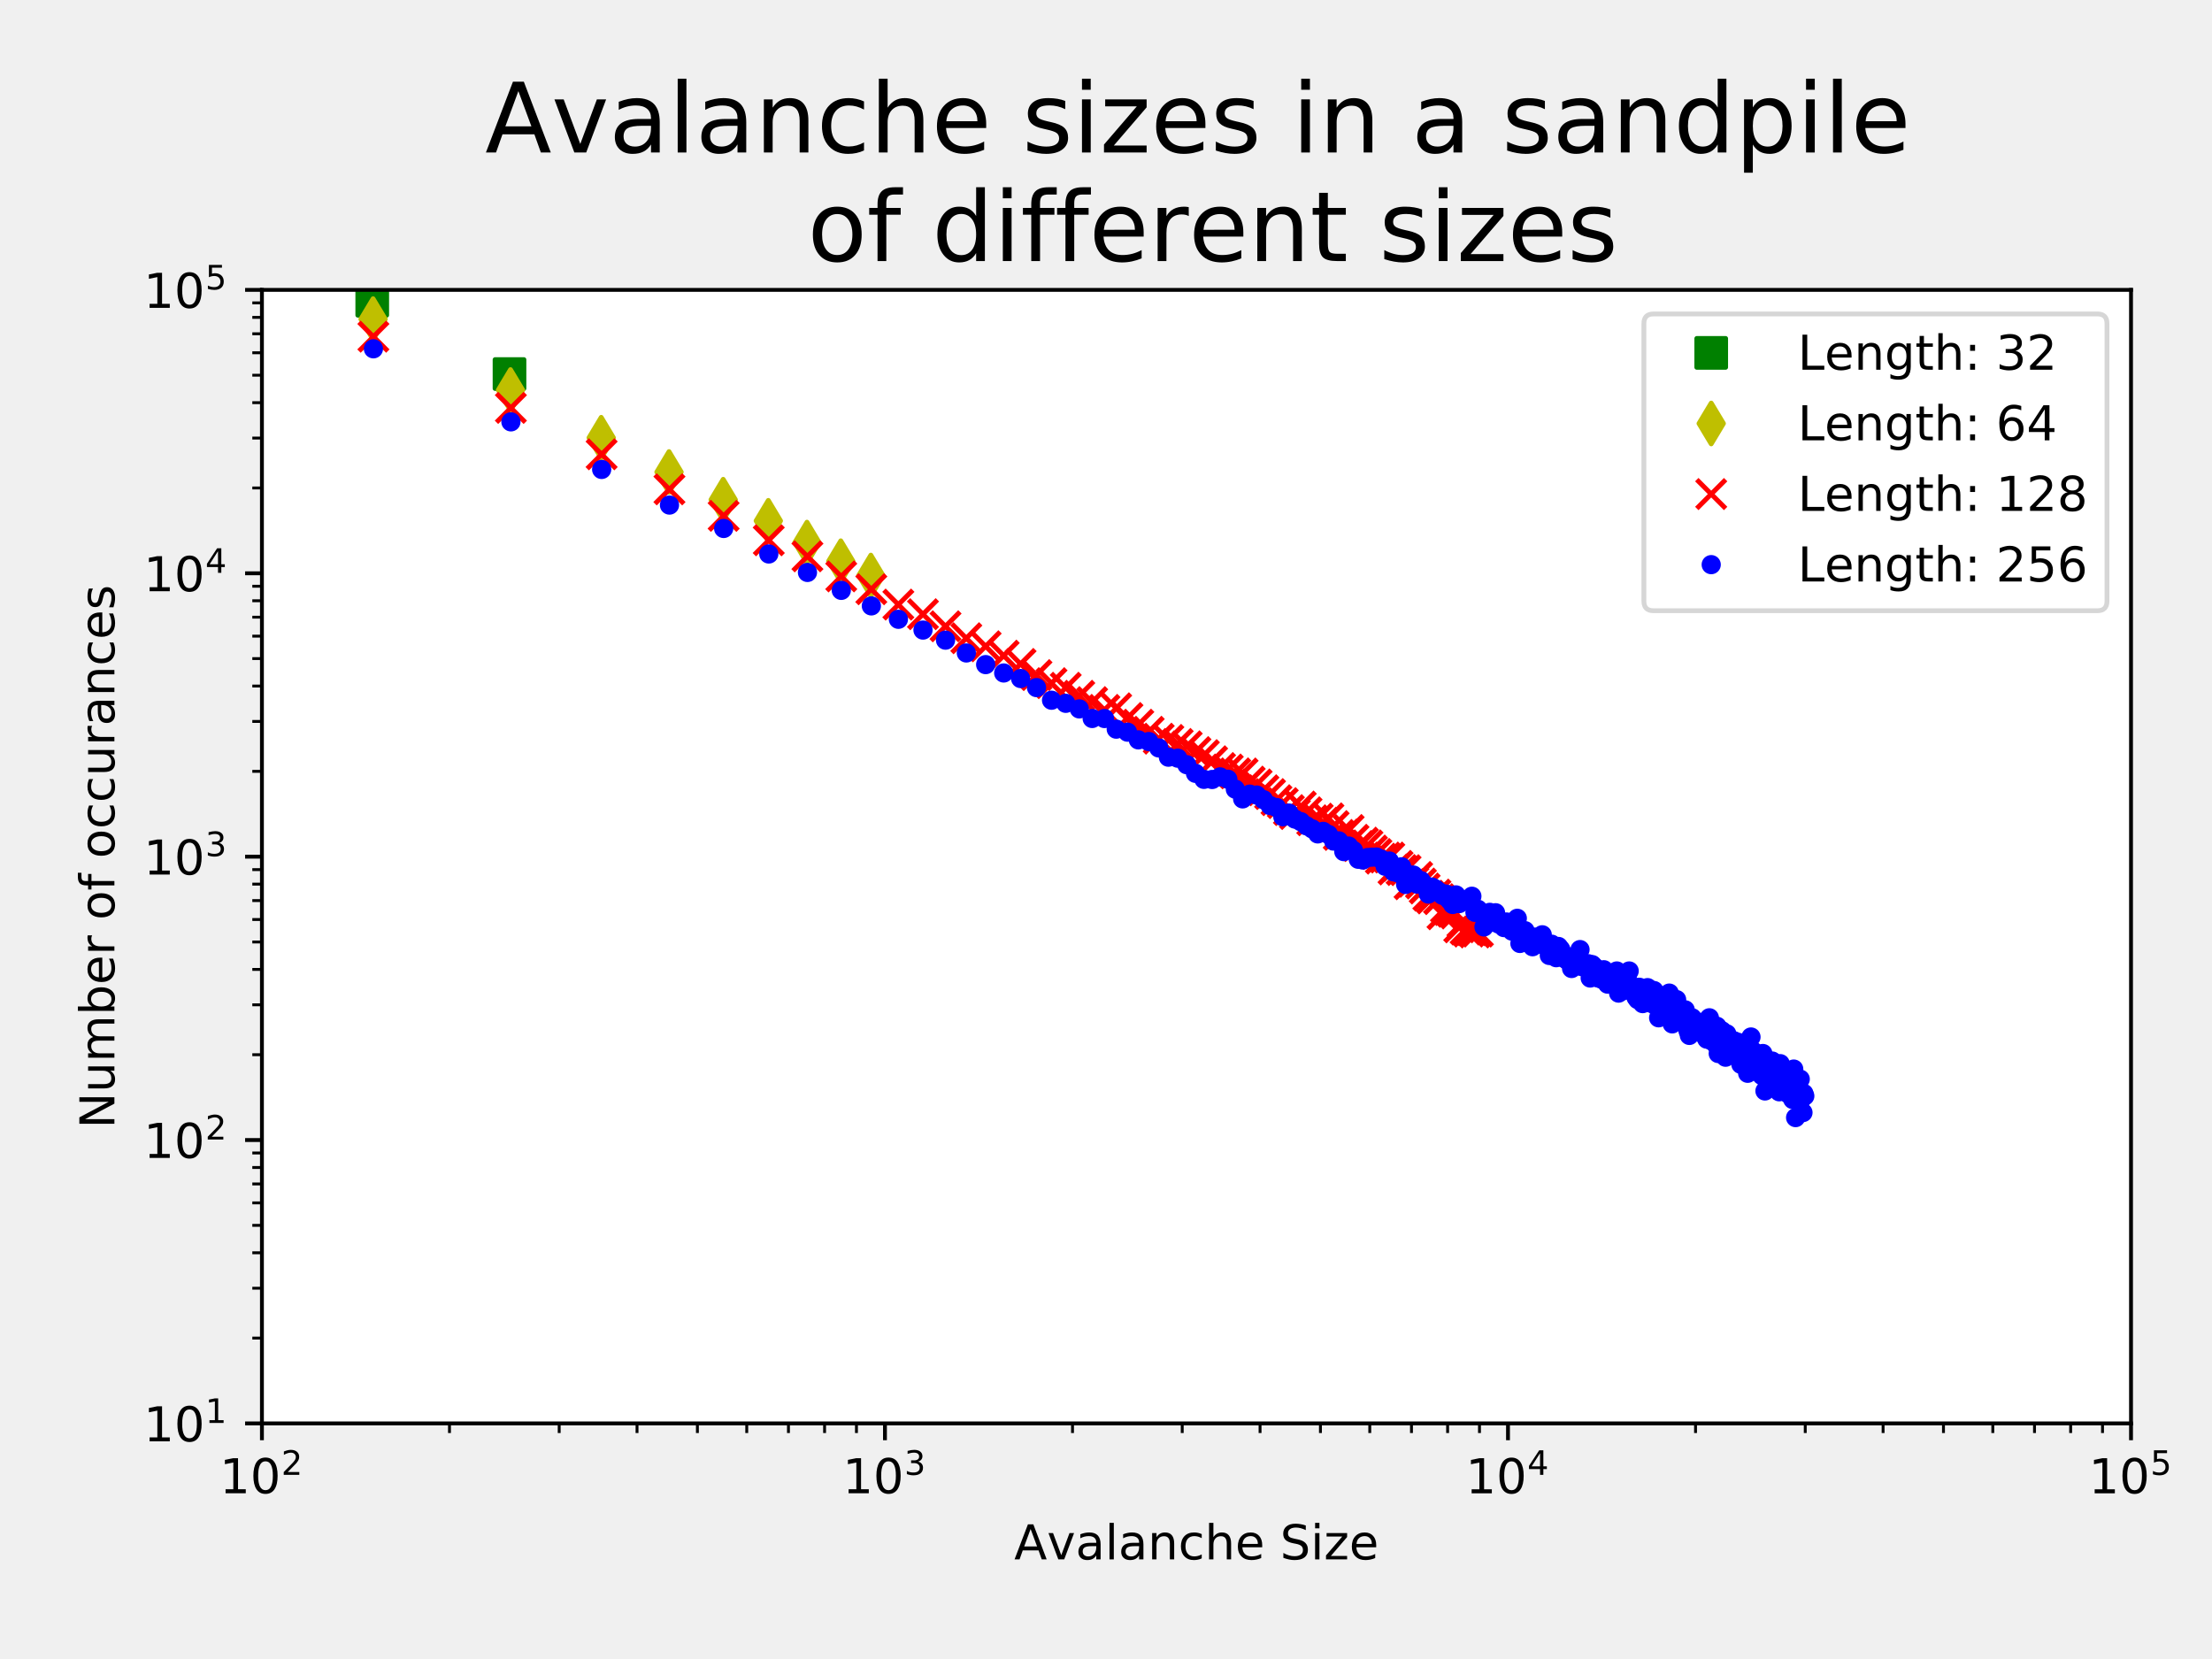 <?xml version="1.0" encoding="utf-8" standalone="no"?>
<!DOCTYPE svg PUBLIC "-//W3C//DTD SVG 1.1//EN"
  "http://www.w3.org/Graphics/SVG/1.1/DTD/svg11.dtd">
<!-- Created with matplotlib (http://matplotlib.org/) -->
<svg height="345pt" version="1.1" viewBox="0 0 460 345" width="460pt" xmlns="http://www.w3.org/2000/svg" xmlns:xlink="http://www.w3.org/1999/xlink">
 <defs>
  <style type="text/css">
*{stroke-linecap:butt;stroke-linejoin:round;}
  </style>
 </defs>
 <g id="figure_1">
  <g id="patch_1">
   <path d="M 0 345.6 
L 460.8 345.6 
L 460.8 0 
L 0 0 
z
" style="fill:#f0f0f0;"/>
  </g>
  <g id="axes_1">
   <g id="patch_2">
    <path d="M 54.47 296.008 
L 443.16 296.008 
L 443.16 60.288 
L 54.47 60.288 
z
" style="fill:#ffffff;"/>
   </g>
   <g id="matplotlib.axis_1">
    <g id="xtick_1">
     <g id="line2d_1">
      <defs>
       <path d="M 0 0 
L 0 3.5 
" id="mfcf18f262b" style="stroke:#000000;stroke-width:0.8;"/>
      </defs>
      <g>
       <use style="stroke:#000000;stroke-width:0.8;" x="54.47" xlink:href="#mfcf18f262b" y="296.008"/>
      </g>
     </g>
     <g id="text_1">
      <!-- ${10^{2}}$ -->
      <defs>
       <path d="M 12.406 8.297 
L 28.516 8.297 
L 28.516 63.922 
L 10.984 60.406 
L 10.984 69.391 
L 28.422 72.906 
L 38.281 72.906 
L 38.281 8.297 
L 54.391 8.297 
L 54.391 0 
L 12.406 0 
z
" id="DejaVuSans-31"/>
       <path d="M 31.781 66.406 
Q 24.172 66.406 20.328 58.906 
Q 16.5 51.422 16.5 36.375 
Q 16.5 21.391 20.328 13.891 
Q 24.172 6.391 31.781 6.391 
Q 39.453 6.391 43.281 13.891 
Q 47.125 21.391 47.125 36.375 
Q 47.125 51.422 43.281 58.906 
Q 39.453 66.406 31.781 66.406 
M 31.781 74.219 
Q 44.047 74.219 50.516 64.516 
Q 56.984 54.828 56.984 36.375 
Q 56.984 17.969 50.516 8.266 
Q 44.047 -1.422 31.781 -1.422 
Q 19.531 -1.422 13.062 8.266 
Q 6.594 17.969 6.594 36.375 
Q 6.594 54.828 13.062 64.516 
Q 19.531 74.219 31.781 74.219 
" id="DejaVuSans-30"/>
       <path d="M 19.188 8.297 
L 53.609 8.297 
L 53.609 0 
L 7.328 0 
L 7.328 8.297 
Q 12.938 14.109 22.625 23.891 
Q 32.328 33.688 34.812 36.531 
Q 39.547 41.844 41.422 45.531 
Q 43.312 49.219 43.312 52.781 
Q 43.312 58.594 39.234 62.25 
Q 35.156 65.922 28.609 65.922 
Q 23.969 65.922 18.812 64.312 
Q 13.672 62.703 7.812 59.422 
L 7.812 69.391 
Q 13.766 71.781 18.938 73 
Q 24.125 74.219 28.422 74.219 
Q 39.75 74.219 46.484 68.547 
Q 53.219 62.891 53.219 53.422 
Q 53.219 48.922 51.531 44.891 
Q 49.859 40.875 45.406 35.406 
Q 44.188 33.984 37.641 27.219 
Q 31.109 20.453 19.188 8.297 
" id="DejaVuSans-32"/>
      </defs>
      <g transform="translate(45.67 310.606)scale(0.1 -0.1)">
       <use transform="translate(0 0.766)" xlink:href="#DejaVuSans-31"/>
       <use transform="translate(63.623 0.766)" xlink:href="#DejaVuSans-30"/>
       <use transform="translate(128.203 39.047)scale(0.7)" xlink:href="#DejaVuSans-32"/>
      </g>
     </g>
    </g>
    <g id="xtick_2">
     <g id="line2d_2">
      <g>
       <use style="stroke:#000000;stroke-width:0.8;" x="184.033" xlink:href="#mfcf18f262b" y="296.008"/>
      </g>
     </g>
     <g id="text_2">
      <!-- ${10^{3}}$ -->
      <defs>
       <path d="M 40.578 39.312 
Q 47.656 37.797 51.625 33 
Q 55.609 28.219 55.609 21.188 
Q 55.609 10.406 48.188 4.484 
Q 40.766 -1.422 27.094 -1.422 
Q 22.516 -1.422 17.656 -0.516 
Q 12.797 0.391 7.625 2.203 
L 7.625 11.719 
Q 11.719 9.328 16.594 8.109 
Q 21.484 6.891 26.812 6.891 
Q 36.078 6.891 40.938 10.547 
Q 45.797 14.203 45.797 21.188 
Q 45.797 27.641 41.281 31.266 
Q 36.766 34.906 28.719 34.906 
L 20.219 34.906 
L 20.219 43.016 
L 29.109 43.016 
Q 36.375 43.016 40.234 45.922 
Q 44.094 48.828 44.094 54.297 
Q 44.094 59.906 40.109 62.906 
Q 36.141 65.922 28.719 65.922 
Q 24.656 65.922 20.016 65.031 
Q 15.375 64.156 9.812 62.312 
L 9.812 71.094 
Q 15.438 72.656 20.344 73.438 
Q 25.25 74.219 29.594 74.219 
Q 40.828 74.219 47.359 69.109 
Q 53.906 64.016 53.906 55.328 
Q 53.906 49.266 50.438 45.094 
Q 46.969 40.922 40.578 39.312 
" id="DejaVuSans-33"/>
      </defs>
      <g transform="translate(175.233 310.606)scale(0.1 -0.1)">
       <use transform="translate(0 0.766)" xlink:href="#DejaVuSans-31"/>
       <use transform="translate(63.623 0.766)" xlink:href="#DejaVuSans-30"/>
       <use transform="translate(128.203 39.047)scale(0.7)" xlink:href="#DejaVuSans-33"/>
      </g>
     </g>
    </g>
    <g id="xtick_3">
     <g id="line2d_3">
      <g>
       <use style="stroke:#000000;stroke-width:0.8;" x="313.597" xlink:href="#mfcf18f262b" y="296.008"/>
      </g>
     </g>
     <g id="text_3">
      <!-- ${10^{4}}$ -->
      <defs>
       <path d="M 37.797 64.312 
L 12.891 25.391 
L 37.797 25.391 
z
M 35.203 72.906 
L 47.609 72.906 
L 47.609 25.391 
L 58.016 25.391 
L 58.016 17.188 
L 47.609 17.188 
L 47.609 0 
L 37.797 0 
L 37.797 17.188 
L 4.891 17.188 
L 4.891 26.703 
z
" id="DejaVuSans-34"/>
      </defs>
      <g transform="translate(304.797 310.606)scale(0.1 -0.1)">
       <use transform="translate(0 0.684)" xlink:href="#DejaVuSans-31"/>
       <use transform="translate(63.623 0.684)" xlink:href="#DejaVuSans-30"/>
       <use transform="translate(128.203 38.966)scale(0.7)" xlink:href="#DejaVuSans-34"/>
      </g>
     </g>
    </g>
    <g id="xtick_4">
     <g id="line2d_4">
      <g>
       <use style="stroke:#000000;stroke-width:0.8;" x="443.16" xlink:href="#mfcf18f262b" y="296.008"/>
      </g>
     </g>
     <g id="text_4">
      <!-- ${10^{5}}$ -->
      <defs>
       <path d="M 10.797 72.906 
L 49.516 72.906 
L 49.516 64.594 
L 19.828 64.594 
L 19.828 46.734 
Q 21.969 47.469 24.109 47.828 
Q 26.266 48.188 28.422 48.188 
Q 40.625 48.188 47.75 41.5 
Q 54.891 34.812 54.891 23.391 
Q 54.891 11.625 47.562 5.094 
Q 40.234 -1.422 26.906 -1.422 
Q 22.312 -1.422 17.547 -0.641 
Q 12.797 0.141 7.719 1.703 
L 7.719 11.625 
Q 12.109 9.234 16.797 8.062 
Q 21.484 6.891 26.703 6.891 
Q 35.156 6.891 40.078 11.328 
Q 45.016 15.766 45.016 23.391 
Q 45.016 31 40.078 35.438 
Q 35.156 39.891 26.703 39.891 
Q 22.75 39.891 18.812 39.016 
Q 14.891 38.141 10.797 36.281 
z
" id="DejaVuSans-35"/>
      </defs>
      <g transform="translate(434.36 310.606)scale(0.1 -0.1)">
       <use transform="translate(0 0.684)" xlink:href="#DejaVuSans-31"/>
       <use transform="translate(63.623 0.684)" xlink:href="#DejaVuSans-30"/>
       <use transform="translate(128.203 38.966)scale(0.7)" xlink:href="#DejaVuSans-35"/>
      </g>
     </g>
    </g>
    <g id="xtick_5">
     <g id="line2d_5">
      <defs>
       <path d="M 0 0 
L 0 2 
" id="m58b4191f52" style="stroke:#000000;stroke-width:0.6;"/>
      </defs>
      <g>
       <use style="stroke:#000000;stroke-width:0.6;" x="93.473" xlink:href="#m58b4191f52" y="296.008"/>
      </g>
     </g>
    </g>
    <g id="xtick_6">
     <g id="line2d_6">
      <g>
       <use style="stroke:#000000;stroke-width:0.6;" x="116.288" xlink:href="#m58b4191f52" y="296.008"/>
      </g>
     </g>
    </g>
    <g id="xtick_7">
     <g id="line2d_7">
      <g>
       <use style="stroke:#000000;stroke-width:0.6;" x="132.475" xlink:href="#m58b4191f52" y="296.008"/>
      </g>
     </g>
    </g>
    <g id="xtick_8">
     <g id="line2d_8">
      <g>
       <use style="stroke:#000000;stroke-width:0.6;" x="145.031" xlink:href="#m58b4191f52" y="296.008"/>
      </g>
     </g>
    </g>
    <g id="xtick_9">
     <g id="line2d_9">
      <g>
       <use style="stroke:#000000;stroke-width:0.6;" x="155.29" xlink:href="#m58b4191f52" y="296.008"/>
      </g>
     </g>
    </g>
    <g id="xtick_10">
     <g id="line2d_10">
      <g>
       <use style="stroke:#000000;stroke-width:0.6;" x="163.964" xlink:href="#m58b4191f52" y="296.008"/>
      </g>
     </g>
    </g>
    <g id="xtick_11">
     <g id="line2d_11">
      <g>
       <use style="stroke:#000000;stroke-width:0.6;" x="171.477" xlink:href="#m58b4191f52" y="296.008"/>
      </g>
     </g>
    </g>
    <g id="xtick_12">
     <g id="line2d_12">
      <g>
       <use style="stroke:#000000;stroke-width:0.6;" x="178.105" xlink:href="#m58b4191f52" y="296.008"/>
      </g>
     </g>
    </g>
    <g id="xtick_13">
     <g id="line2d_13">
      <g>
       <use style="stroke:#000000;stroke-width:0.6;" x="223.036" xlink:href="#m58b4191f52" y="296.008"/>
      </g>
     </g>
    </g>
    <g id="xtick_14">
     <g id="line2d_14">
      <g>
       <use style="stroke:#000000;stroke-width:0.6;" x="245.851" xlink:href="#m58b4191f52" y="296.008"/>
      </g>
     </g>
    </g>
    <g id="xtick_15">
     <g id="line2d_15">
      <g>
       <use style="stroke:#000000;stroke-width:0.6;" x="262.038" xlink:href="#m58b4191f52" y="296.008"/>
      </g>
     </g>
    </g>
    <g id="xtick_16">
     <g id="line2d_16">
      <g>
       <use style="stroke:#000000;stroke-width:0.6;" x="274.594" xlink:href="#m58b4191f52" y="296.008"/>
      </g>
     </g>
    </g>
    <g id="xtick_17">
     <g id="line2d_17">
      <g>
       <use style="stroke:#000000;stroke-width:0.6;" x="284.853" xlink:href="#m58b4191f52" y="296.008"/>
      </g>
     </g>
    </g>
    <g id="xtick_18">
     <g id="line2d_18">
      <g>
       <use style="stroke:#000000;stroke-width:0.6;" x="293.527" xlink:href="#m58b4191f52" y="296.008"/>
      </g>
     </g>
    </g>
    <g id="xtick_19">
     <g id="line2d_19">
      <g>
       <use style="stroke:#000000;stroke-width:0.6;" x="301.041" xlink:href="#m58b4191f52" y="296.008"/>
      </g>
     </g>
    </g>
    <g id="xtick_20">
     <g id="line2d_20">
      <g>
       <use style="stroke:#000000;stroke-width:0.6;" x="307.668" xlink:href="#m58b4191f52" y="296.008"/>
      </g>
     </g>
    </g>
    <g id="xtick_21">
     <g id="line2d_21">
      <g>
       <use style="stroke:#000000;stroke-width:0.6;" x="352.599" xlink:href="#m58b4191f52" y="296.008"/>
      </g>
     </g>
    </g>
    <g id="xtick_22">
     <g id="line2d_22">
      <g>
       <use style="stroke:#000000;stroke-width:0.6;" x="375.414" xlink:href="#m58b4191f52" y="296.008"/>
      </g>
     </g>
    </g>
    <g id="xtick_23">
     <g id="line2d_23">
      <g>
       <use style="stroke:#000000;stroke-width:0.6;" x="391.602" xlink:href="#m58b4191f52" y="296.008"/>
      </g>
     </g>
    </g>
    <g id="xtick_24">
     <g id="line2d_24">
      <g>
       <use style="stroke:#000000;stroke-width:0.6;" x="404.158" xlink:href="#m58b4191f52" y="296.008"/>
      </g>
     </g>
    </g>
    <g id="xtick_25">
     <g id="line2d_25">
      <g>
       <use style="stroke:#000000;stroke-width:0.6;" x="414.417" xlink:href="#m58b4191f52" y="296.008"/>
      </g>
     </g>
    </g>
    <g id="xtick_26">
     <g id="line2d_26">
      <g>
       <use style="stroke:#000000;stroke-width:0.6;" x="423.09" xlink:href="#m58b4191f52" y="296.008"/>
      </g>
     </g>
    </g>
    <g id="xtick_27">
     <g id="line2d_27">
      <g>
       <use style="stroke:#000000;stroke-width:0.6;" x="430.604" xlink:href="#m58b4191f52" y="296.008"/>
      </g>
     </g>
    </g>
    <g id="xtick_28">
     <g id="line2d_28">
      <g>
       <use style="stroke:#000000;stroke-width:0.6;" x="437.232" xlink:href="#m58b4191f52" y="296.008"/>
      </g>
     </g>
    </g>
    <g id="text_5">
     <!-- Avalanche Size -->
     <defs>
      <path d="M 34.188 63.188 
L 20.797 26.906 
L 47.609 26.906 
z
M 28.609 72.906 
L 39.797 72.906 
L 67.578 0 
L 57.328 0 
L 50.688 18.703 
L 17.828 18.703 
L 11.188 0 
L 0.781 0 
z
" id="DejaVuSans-41"/>
      <path d="M 2.984 54.688 
L 12.5 54.688 
L 29.594 8.797 
L 46.688 54.688 
L 56.203 54.688 
L 35.688 0 
L 23.484 0 
z
" id="DejaVuSans-76"/>
      <path d="M 34.281 27.484 
Q 23.391 27.484 19.188 25 
Q 14.984 22.516 14.984 16.5 
Q 14.984 11.719 18.141 8.906 
Q 21.297 6.109 26.703 6.109 
Q 34.188 6.109 38.703 11.406 
Q 43.219 16.703 43.219 25.484 
L 43.219 27.484 
z
M 52.203 31.203 
L 52.203 0 
L 43.219 0 
L 43.219 8.297 
Q 40.141 3.328 35.547 0.953 
Q 30.953 -1.422 24.312 -1.422 
Q 15.922 -1.422 10.953 3.297 
Q 6 8.016 6 15.922 
Q 6 25.141 12.172 29.828 
Q 18.359 34.516 30.609 34.516 
L 43.219 34.516 
L 43.219 35.406 
Q 43.219 41.609 39.141 45 
Q 35.062 48.391 27.688 48.391 
Q 23 48.391 18.547 47.266 
Q 14.109 46.141 10.016 43.891 
L 10.016 52.203 
Q 14.938 54.109 19.578 55.047 
Q 24.219 56 28.609 56 
Q 40.484 56 46.344 49.844 
Q 52.203 43.703 52.203 31.203 
" id="DejaVuSans-61"/>
      <path d="M 9.422 75.984 
L 18.406 75.984 
L 18.406 0 
L 9.422 0 
z
" id="DejaVuSans-6c"/>
      <path d="M 54.891 33.016 
L 54.891 0 
L 45.906 0 
L 45.906 32.719 
Q 45.906 40.484 42.875 44.328 
Q 39.844 48.188 33.797 48.188 
Q 26.516 48.188 22.312 43.547 
Q 18.109 38.922 18.109 30.906 
L 18.109 0 
L 9.078 0 
L 9.078 54.688 
L 18.109 54.688 
L 18.109 46.188 
Q 21.344 51.125 25.703 53.562 
Q 30.078 56 35.797 56 
Q 45.219 56 50.047 50.172 
Q 54.891 44.344 54.891 33.016 
" id="DejaVuSans-6e"/>
      <path d="M 48.781 52.594 
L 48.781 44.188 
Q 44.969 46.297 41.141 47.344 
Q 37.312 48.391 33.406 48.391 
Q 24.656 48.391 19.812 42.844 
Q 14.984 37.312 14.984 27.297 
Q 14.984 17.281 19.812 11.734 
Q 24.656 6.203 33.406 6.203 
Q 37.312 6.203 41.141 7.25 
Q 44.969 8.297 48.781 10.406 
L 48.781 2.094 
Q 45.016 0.344 40.984 -0.531 
Q 36.969 -1.422 32.422 -1.422 
Q 20.062 -1.422 12.781 6.344 
Q 5.516 14.109 5.516 27.297 
Q 5.516 40.672 12.859 48.328 
Q 20.219 56 33.016 56 
Q 37.156 56 41.109 55.141 
Q 45.062 54.297 48.781 52.594 
" id="DejaVuSans-63"/>
      <path d="M 54.891 33.016 
L 54.891 0 
L 45.906 0 
L 45.906 32.719 
Q 45.906 40.484 42.875 44.328 
Q 39.844 48.188 33.797 48.188 
Q 26.516 48.188 22.312 43.547 
Q 18.109 38.922 18.109 30.906 
L 18.109 0 
L 9.078 0 
L 9.078 75.984 
L 18.109 75.984 
L 18.109 46.188 
Q 21.344 51.125 25.703 53.562 
Q 30.078 56 35.797 56 
Q 45.219 56 50.047 50.172 
Q 54.891 44.344 54.891 33.016 
" id="DejaVuSans-68"/>
      <path d="M 56.203 29.594 
L 56.203 25.203 
L 14.891 25.203 
Q 15.484 15.922 20.484 11.062 
Q 25.484 6.203 34.422 6.203 
Q 39.594 6.203 44.453 7.469 
Q 49.312 8.734 54.109 11.281 
L 54.109 2.781 
Q 49.266 0.734 44.188 -0.344 
Q 39.109 -1.422 33.891 -1.422 
Q 20.797 -1.422 13.156 6.188 
Q 5.516 13.812 5.516 26.812 
Q 5.516 40.234 12.766 48.109 
Q 20.016 56 32.328 56 
Q 43.359 56 49.781 48.891 
Q 56.203 41.797 56.203 29.594 
M 47.219 32.234 
Q 47.125 39.594 43.094 43.984 
Q 39.062 48.391 32.422 48.391 
Q 24.906 48.391 20.391 44.141 
Q 15.875 39.891 15.188 32.172 
z
" id="DejaVuSans-65"/>
      <path id="DejaVuSans-20"/>
      <path d="M 53.516 70.516 
L 53.516 60.891 
Q 47.906 63.578 42.922 64.891 
Q 37.938 66.219 33.297 66.219 
Q 25.25 66.219 20.875 63.094 
Q 16.5 59.969 16.5 54.203 
Q 16.5 49.359 19.406 46.891 
Q 22.312 44.438 30.422 42.922 
L 36.375 41.703 
Q 47.406 39.594 52.656 34.297 
Q 57.906 29 57.906 20.125 
Q 57.906 9.516 50.797 4.047 
Q 43.703 -1.422 29.984 -1.422 
Q 24.812 -1.422 18.969 -0.25 
Q 13.141 0.922 6.891 3.219 
L 6.891 13.375 
Q 12.891 10.016 18.656 8.297 
Q 24.422 6.594 29.984 6.594 
Q 38.422 6.594 43.016 9.906 
Q 47.609 13.234 47.609 19.391 
Q 47.609 24.75 44.312 27.781 
Q 41.016 30.812 33.5 32.328 
L 27.484 33.5 
Q 16.453 35.688 11.516 40.375 
Q 6.594 45.062 6.594 53.422 
Q 6.594 63.094 13.406 68.656 
Q 20.219 74.219 32.172 74.219 
Q 37.312 74.219 42.625 73.281 
Q 47.953 72.359 53.516 70.516 
" id="DejaVuSans-53"/>
      <path d="M 9.422 54.688 
L 18.406 54.688 
L 18.406 0 
L 9.422 0 
z
M 9.422 75.984 
L 18.406 75.984 
L 18.406 64.594 
L 9.422 64.594 
z
" id="DejaVuSans-69"/>
      <path d="M 5.516 54.688 
L 48.188 54.688 
L 48.188 46.484 
L 14.406 7.172 
L 48.188 7.172 
L 48.188 0 
L 4.297 0 
L 4.297 8.203 
L 38.094 47.516 
L 5.516 47.516 
z
" id="DejaVuSans-7a"/>
     </defs>
     <g transform="translate(210.906 324.285)scale(0.1 -0.1)">
      <use xlink:href="#DejaVuSans-41"/>
      <use x="68.33" xlink:href="#DejaVuSans-76"/>
      <use x="127.51" xlink:href="#DejaVuSans-61"/>
      <use x="188.789" xlink:href="#DejaVuSans-6c"/>
      <use x="216.572" xlink:href="#DejaVuSans-61"/>
      <use x="277.852" xlink:href="#DejaVuSans-6e"/>
      <use x="341.23" xlink:href="#DejaVuSans-63"/>
      <use x="396.211" xlink:href="#DejaVuSans-68"/>
      <use x="459.59" xlink:href="#DejaVuSans-65"/>
      <use x="521.113" xlink:href="#DejaVuSans-20"/>
      <use x="552.9" xlink:href="#DejaVuSans-53"/>
      <use x="616.377" xlink:href="#DejaVuSans-69"/>
      <use x="644.16" xlink:href="#DejaVuSans-7a"/>
      <use x="696.65" xlink:href="#DejaVuSans-65"/>
     </g>
    </g>
   </g>
   <g id="matplotlib.axis_2">
    <g id="ytick_1">
     <g id="line2d_29">
      <defs>
       <path d="M 0 0 
L -3.5 0 
" id="ma6b1a541d8" style="stroke:#000000;stroke-width:0.8;"/>
      </defs>
      <g>
       <use style="stroke:#000000;stroke-width:0.8;" x="54.47" xlink:href="#ma6b1a541d8" y="296.008"/>
      </g>
     </g>
     <g id="text_6">
      <!-- ${10^{1}}$ -->
      <g transform="translate(29.87 299.807)scale(0.1 -0.1)">
       <use transform="translate(0 0.684)" xlink:href="#DejaVuSans-31"/>
       <use transform="translate(63.623 0.684)" xlink:href="#DejaVuSans-30"/>
       <use transform="translate(128.203 38.966)scale(0.7)" xlink:href="#DejaVuSans-31"/>
      </g>
     </g>
    </g>
    <g id="ytick_2">
     <g id="line2d_30">
      <g>
       <use style="stroke:#000000;stroke-width:0.8;" x="54.47" xlink:href="#ma6b1a541d8" y="237.078"/>
      </g>
     </g>
     <g id="text_7">
      <!-- ${10^{2}}$ -->
      <g transform="translate(29.87 240.877)scale(0.1 -0.1)">
       <use transform="translate(0 0.766)" xlink:href="#DejaVuSans-31"/>
       <use transform="translate(63.623 0.766)" xlink:href="#DejaVuSans-30"/>
       <use transform="translate(128.203 39.047)scale(0.7)" xlink:href="#DejaVuSans-32"/>
      </g>
     </g>
    </g>
    <g id="ytick_3">
     <g id="line2d_31">
      <g>
       <use style="stroke:#000000;stroke-width:0.8;" x="54.47" xlink:href="#ma6b1a541d8" y="178.148"/>
      </g>
     </g>
     <g id="text_8">
      <!-- ${10^{3}}$ -->
      <g transform="translate(29.87 181.947)scale(0.1 -0.1)">
       <use transform="translate(0 0.766)" xlink:href="#DejaVuSans-31"/>
       <use transform="translate(63.623 0.766)" xlink:href="#DejaVuSans-30"/>
       <use transform="translate(128.203 39.047)scale(0.7)" xlink:href="#DejaVuSans-33"/>
      </g>
     </g>
    </g>
    <g id="ytick_4">
     <g id="line2d_32">
      <g>
       <use style="stroke:#000000;stroke-width:0.8;" x="54.47" xlink:href="#ma6b1a541d8" y="119.218"/>
      </g>
     </g>
     <g id="text_9">
      <!-- ${10^{4}}$ -->
      <g transform="translate(29.87 123.017)scale(0.1 -0.1)">
       <use transform="translate(0 0.684)" xlink:href="#DejaVuSans-31"/>
       <use transform="translate(63.623 0.684)" xlink:href="#DejaVuSans-30"/>
       <use transform="translate(128.203 38.966)scale(0.7)" xlink:href="#DejaVuSans-34"/>
      </g>
     </g>
    </g>
    <g id="ytick_5">
     <g id="line2d_33">
      <g>
       <use style="stroke:#000000;stroke-width:0.8;" x="54.47" xlink:href="#ma6b1a541d8" y="60.288"/>
      </g>
     </g>
     <g id="text_10">
      <!-- ${10^{5}}$ -->
      <g transform="translate(29.87 64.087)scale(0.1 -0.1)">
       <use transform="translate(0 0.684)" xlink:href="#DejaVuSans-31"/>
       <use transform="translate(63.623 0.684)" xlink:href="#DejaVuSans-30"/>
       <use transform="translate(128.203 38.966)scale(0.7)" xlink:href="#DejaVuSans-35"/>
      </g>
     </g>
    </g>
    <g id="ytick_6">
     <g id="line2d_34">
      <defs>
       <path d="M 0 0 
L -2 0 
" id="me5d3bbfd83" style="stroke:#000000;stroke-width:0.6;"/>
      </defs>
      <g>
       <use style="stroke:#000000;stroke-width:0.6;" x="54.47" xlink:href="#me5d3bbfd83" y="278.268"/>
      </g>
     </g>
    </g>
    <g id="ytick_7">
     <g id="line2d_35">
      <g>
       <use style="stroke:#000000;stroke-width:0.6;" x="54.47" xlink:href="#me5d3bbfd83" y="267.891"/>
      </g>
     </g>
    </g>
    <g id="ytick_8">
     <g id="line2d_36">
      <g>
       <use style="stroke:#000000;stroke-width:0.6;" x="54.47" xlink:href="#me5d3bbfd83" y="260.529"/>
      </g>
     </g>
    </g>
    <g id="ytick_9">
     <g id="line2d_37">
      <g>
       <use style="stroke:#000000;stroke-width:0.6;" x="54.47" xlink:href="#me5d3bbfd83" y="254.818"/>
      </g>
     </g>
    </g>
    <g id="ytick_10">
     <g id="line2d_38">
      <g>
       <use style="stroke:#000000;stroke-width:0.6;" x="54.47" xlink:href="#me5d3bbfd83" y="250.152"/>
      </g>
     </g>
    </g>
    <g id="ytick_11">
     <g id="line2d_39">
      <g>
       <use style="stroke:#000000;stroke-width:0.6;" x="54.47" xlink:href="#me5d3bbfd83" y="246.206"/>
      </g>
     </g>
    </g>
    <g id="ytick_12">
     <g id="line2d_40">
      <g>
       <use style="stroke:#000000;stroke-width:0.6;" x="54.47" xlink:href="#me5d3bbfd83" y="242.789"/>
      </g>
     </g>
    </g>
    <g id="ytick_13">
     <g id="line2d_41">
      <g>
       <use style="stroke:#000000;stroke-width:0.6;" x="54.47" xlink:href="#me5d3bbfd83" y="239.774"/>
      </g>
     </g>
    </g>
    <g id="ytick_14">
     <g id="line2d_42">
      <g>
       <use style="stroke:#000000;stroke-width:0.6;" x="54.47" xlink:href="#me5d3bbfd83" y="219.338"/>
      </g>
     </g>
    </g>
    <g id="ytick_15">
     <g id="line2d_43">
      <g>
       <use style="stroke:#000000;stroke-width:0.6;" x="54.47" xlink:href="#me5d3bbfd83" y="208.961"/>
      </g>
     </g>
    </g>
    <g id="ytick_16">
     <g id="line2d_44">
      <g>
       <use style="stroke:#000000;stroke-width:0.6;" x="54.47" xlink:href="#me5d3bbfd83" y="201.599"/>
      </g>
     </g>
    </g>
    <g id="ytick_17">
     <g id="line2d_45">
      <g>
       <use style="stroke:#000000;stroke-width:0.6;" x="54.47" xlink:href="#me5d3bbfd83" y="195.888"/>
      </g>
     </g>
    </g>
    <g id="ytick_18">
     <g id="line2d_46">
      <g>
       <use style="stroke:#000000;stroke-width:0.6;" x="54.47" xlink:href="#me5d3bbfd83" y="191.222"/>
      </g>
     </g>
    </g>
    <g id="ytick_19">
     <g id="line2d_47">
      <g>
       <use style="stroke:#000000;stroke-width:0.6;" x="54.47" xlink:href="#me5d3bbfd83" y="187.276"/>
      </g>
     </g>
    </g>
    <g id="ytick_20">
     <g id="line2d_48">
      <g>
       <use style="stroke:#000000;stroke-width:0.6;" x="54.47" xlink:href="#me5d3bbfd83" y="183.859"/>
      </g>
     </g>
    </g>
    <g id="ytick_21">
     <g id="line2d_49">
      <g>
       <use style="stroke:#000000;stroke-width:0.6;" x="54.47" xlink:href="#me5d3bbfd83" y="180.844"/>
      </g>
     </g>
    </g>
    <g id="ytick_22">
     <g id="line2d_50">
      <g>
       <use style="stroke:#000000;stroke-width:0.6;" x="54.47" xlink:href="#me5d3bbfd83" y="160.408"/>
      </g>
     </g>
    </g>
    <g id="ytick_23">
     <g id="line2d_51">
      <g>
       <use style="stroke:#000000;stroke-width:0.6;" x="54.47" xlink:href="#me5d3bbfd83" y="150.031"/>
      </g>
     </g>
    </g>
    <g id="ytick_24">
     <g id="line2d_52">
      <g>
       <use style="stroke:#000000;stroke-width:0.6;" x="54.47" xlink:href="#me5d3bbfd83" y="142.669"/>
      </g>
     </g>
    </g>
    <g id="ytick_25">
     <g id="line2d_53">
      <g>
       <use style="stroke:#000000;stroke-width:0.6;" x="54.47" xlink:href="#me5d3bbfd83" y="136.958"/>
      </g>
     </g>
    </g>
    <g id="ytick_26">
     <g id="line2d_54">
      <g>
       <use style="stroke:#000000;stroke-width:0.6;" x="54.47" xlink:href="#me5d3bbfd83" y="132.292"/>
      </g>
     </g>
    </g>
    <g id="ytick_27">
     <g id="line2d_55">
      <g>
       <use style="stroke:#000000;stroke-width:0.6;" x="54.47" xlink:href="#me5d3bbfd83" y="128.346"/>
      </g>
     </g>
    </g>
    <g id="ytick_28">
     <g id="line2d_56">
      <g>
       <use style="stroke:#000000;stroke-width:0.6;" x="54.47" xlink:href="#me5d3bbfd83" y="124.929"/>
      </g>
     </g>
    </g>
    <g id="ytick_29">
     <g id="line2d_57">
      <g>
       <use style="stroke:#000000;stroke-width:0.6;" x="54.47" xlink:href="#me5d3bbfd83" y="121.914"/>
      </g>
     </g>
    </g>
    <g id="ytick_30">
     <g id="line2d_58">
      <g>
       <use style="stroke:#000000;stroke-width:0.6;" x="54.47" xlink:href="#me5d3bbfd83" y="101.478"/>
      </g>
     </g>
    </g>
    <g id="ytick_31">
     <g id="line2d_59">
      <g>
       <use style="stroke:#000000;stroke-width:0.6;" x="54.47" xlink:href="#me5d3bbfd83" y="91.101"/>
      </g>
     </g>
    </g>
    <g id="ytick_32">
     <g id="line2d_60">
      <g>
       <use style="stroke:#000000;stroke-width:0.6;" x="54.47" xlink:href="#me5d3bbfd83" y="83.739"/>
      </g>
     </g>
    </g>
    <g id="ytick_33">
     <g id="line2d_61">
      <g>
       <use style="stroke:#000000;stroke-width:0.6;" x="54.47" xlink:href="#me5d3bbfd83" y="78.028"/>
      </g>
     </g>
    </g>
    <g id="ytick_34">
     <g id="line2d_62">
      <g>
       <use style="stroke:#000000;stroke-width:0.6;" x="54.47" xlink:href="#me5d3bbfd83" y="73.362"/>
      </g>
     </g>
    </g>
    <g id="ytick_35">
     <g id="line2d_63">
      <g>
       <use style="stroke:#000000;stroke-width:0.6;" x="54.47" xlink:href="#me5d3bbfd83" y="69.416"/>
      </g>
     </g>
    </g>
    <g id="ytick_36">
     <g id="line2d_64">
      <g>
       <use style="stroke:#000000;stroke-width:0.6;" x="54.47" xlink:href="#me5d3bbfd83" y="65.999"/>
      </g>
     </g>
    </g>
    <g id="ytick_37">
     <g id="line2d_65">
      <g>
       <use style="stroke:#000000;stroke-width:0.6;" x="54.47" xlink:href="#me5d3bbfd83" y="62.984"/>
      </g>
     </g>
    </g>
    <g id="text_11">
     <!-- Number of occurances -->
     <defs>
      <path d="M 9.812 72.906 
L 23.094 72.906 
L 55.422 11.922 
L 55.422 72.906 
L 64.984 72.906 
L 64.984 0 
L 51.703 0 
L 19.391 60.984 
L 19.391 0 
L 9.812 0 
z
" id="DejaVuSans-4e"/>
      <path d="M 8.5 21.578 
L 8.5 54.688 
L 17.484 54.688 
L 17.484 21.922 
Q 17.484 14.156 20.5 10.266 
Q 23.531 6.391 29.594 6.391 
Q 36.859 6.391 41.078 11.031 
Q 45.312 15.672 45.312 23.688 
L 45.312 54.688 
L 54.297 54.688 
L 54.297 0 
L 45.312 0 
L 45.312 8.406 
Q 42.047 3.422 37.719 1 
Q 33.406 -1.422 27.688 -1.422 
Q 18.266 -1.422 13.375 4.438 
Q 8.5 10.297 8.5 21.578 
M 31.109 56 
z
" id="DejaVuSans-75"/>
      <path d="M 52 44.188 
Q 55.375 50.25 60.062 53.125 
Q 64.75 56 71.094 56 
Q 79.641 56 84.281 50.016 
Q 88.922 44.047 88.922 33.016 
L 88.922 0 
L 79.891 0 
L 79.891 32.719 
Q 79.891 40.578 77.094 44.375 
Q 74.312 48.188 68.609 48.188 
Q 61.625 48.188 57.562 43.547 
Q 53.516 38.922 53.516 30.906 
L 53.516 0 
L 44.484 0 
L 44.484 32.719 
Q 44.484 40.625 41.703 44.406 
Q 38.922 48.188 33.109 48.188 
Q 26.219 48.188 22.156 43.531 
Q 18.109 38.875 18.109 30.906 
L 18.109 0 
L 9.078 0 
L 9.078 54.688 
L 18.109 54.688 
L 18.109 46.188 
Q 21.188 51.219 25.484 53.609 
Q 29.781 56 35.688 56 
Q 41.656 56 45.828 52.969 
Q 50 49.953 52 44.188 
" id="DejaVuSans-6d"/>
      <path d="M 48.688 27.297 
Q 48.688 37.203 44.609 42.844 
Q 40.531 48.484 33.406 48.484 
Q 26.266 48.484 22.188 42.844 
Q 18.109 37.203 18.109 27.297 
Q 18.109 17.391 22.188 11.75 
Q 26.266 6.109 33.406 6.109 
Q 40.531 6.109 44.609 11.75 
Q 48.688 17.391 48.688 27.297 
M 18.109 46.391 
Q 20.953 51.266 25.266 53.625 
Q 29.594 56 35.594 56 
Q 45.562 56 51.781 48.094 
Q 58.016 40.188 58.016 27.297 
Q 58.016 14.406 51.781 6.484 
Q 45.562 -1.422 35.594 -1.422 
Q 29.594 -1.422 25.266 0.953 
Q 20.953 3.328 18.109 8.203 
L 18.109 0 
L 9.078 0 
L 9.078 75.984 
L 18.109 75.984 
z
" id="DejaVuSans-62"/>
      <path d="M 41.109 46.297 
Q 39.594 47.172 37.812 47.578 
Q 36.031 48 33.891 48 
Q 26.266 48 22.188 43.047 
Q 18.109 38.094 18.109 28.812 
L 18.109 0 
L 9.078 0 
L 9.078 54.688 
L 18.109 54.688 
L 18.109 46.188 
Q 20.953 51.172 25.484 53.578 
Q 30.031 56 36.531 56 
Q 37.453 56 38.578 55.875 
Q 39.703 55.766 41.062 55.516 
z
" id="DejaVuSans-72"/>
      <path d="M 30.609 48.391 
Q 23.391 48.391 19.188 42.75 
Q 14.984 37.109 14.984 27.297 
Q 14.984 17.484 19.156 11.844 
Q 23.344 6.203 30.609 6.203 
Q 37.797 6.203 41.984 11.859 
Q 46.188 17.531 46.188 27.297 
Q 46.188 37.016 41.984 42.703 
Q 37.797 48.391 30.609 48.391 
M 30.609 56 
Q 42.328 56 49.016 48.375 
Q 55.719 40.766 55.719 27.297 
Q 55.719 13.875 49.016 6.219 
Q 42.328 -1.422 30.609 -1.422 
Q 18.844 -1.422 12.172 6.219 
Q 5.516 13.875 5.516 27.297 
Q 5.516 40.766 12.172 48.375 
Q 18.844 56 30.609 56 
" id="DejaVuSans-6f"/>
      <path d="M 37.109 75.984 
L 37.109 68.5 
L 28.516 68.5 
Q 23.688 68.5 21.797 66.547 
Q 19.922 64.594 19.922 59.516 
L 19.922 54.688 
L 34.719 54.688 
L 34.719 47.703 
L 19.922 47.703 
L 19.922 0 
L 10.891 0 
L 10.891 47.703 
L 2.297 47.703 
L 2.297 54.688 
L 10.891 54.688 
L 10.891 58.5 
Q 10.891 67.625 15.141 71.797 
Q 19.391 75.984 28.609 75.984 
z
" id="DejaVuSans-66"/>
      <path d="M 44.281 53.078 
L 44.281 44.578 
Q 40.484 46.531 36.375 47.5 
Q 32.281 48.484 27.875 48.484 
Q 21.188 48.484 17.844 46.438 
Q 14.5 44.391 14.5 40.281 
Q 14.5 37.156 16.891 35.375 
Q 19.281 33.594 26.516 31.984 
L 29.594 31.297 
Q 39.156 29.25 43.188 25.516 
Q 47.219 21.781 47.219 15.094 
Q 47.219 7.469 41.188 3.016 
Q 35.156 -1.422 24.609 -1.422 
Q 20.219 -1.422 15.453 -0.562 
Q 10.688 0.297 5.422 2 
L 5.422 11.281 
Q 10.406 8.688 15.234 7.391 
Q 20.062 6.109 24.812 6.109 
Q 31.156 6.109 34.562 8.281 
Q 37.984 10.453 37.984 14.406 
Q 37.984 18.062 35.516 20.016 
Q 33.062 21.969 24.703 23.781 
L 21.578 24.516 
Q 13.234 26.266 9.516 29.906 
Q 5.812 33.547 5.812 39.891 
Q 5.812 47.609 11.281 51.797 
Q 16.75 56 26.812 56 
Q 31.781 56 36.172 55.266 
Q 40.578 54.547 44.281 53.078 
" id="DejaVuSans-73"/>
     </defs>
     <g transform="translate(23.791 234.677)rotate(-90)scale(0.1 -0.1)">
      <use xlink:href="#DejaVuSans-4e"/>
      <use x="74.805" xlink:href="#DejaVuSans-75"/>
      <use x="138.184" xlink:href="#DejaVuSans-6d"/>
      <use x="235.596" xlink:href="#DejaVuSans-62"/>
      <use x="299.072" xlink:href="#DejaVuSans-65"/>
      <use x="360.596" xlink:href="#DejaVuSans-72"/>
      <use x="401.709" xlink:href="#DejaVuSans-20"/>
      <use x="433.496" xlink:href="#DejaVuSans-6f"/>
      <use x="494.678" xlink:href="#DejaVuSans-66"/>
      <use x="529.883" xlink:href="#DejaVuSans-20"/>
      <use x="561.67" xlink:href="#DejaVuSans-6f"/>
      <use x="622.852" xlink:href="#DejaVuSans-63"/>
      <use x="677.832" xlink:href="#DejaVuSans-63"/>
      <use x="732.812" xlink:href="#DejaVuSans-75"/>
      <use x="796.191" xlink:href="#DejaVuSans-72"/>
      <use x="837.305" xlink:href="#DejaVuSans-61"/>
      <use x="898.584" xlink:href="#DejaVuSans-6e"/>
      <use x="961.963" xlink:href="#DejaVuSans-63"/>
      <use x="1016.943" xlink:href="#DejaVuSans-65"/>
      <use x="1078.467" xlink:href="#DejaVuSans-73"/>
     </g>
    </g>
   </g>
   <g id="line2d_66">
    <defs>
     <path d="M -3 3 
L 3 3 
L 3 -3 
L -3 -3 
z
" id="m8b8f538b35" style="stroke:#008000;stroke-linejoin:miter;"/>
    </defs>
    <g clip-path="url(#p7bdc360cef)">
     <use style="fill:#008000;stroke:#008000;stroke-linejoin:miter;" x="16.252" xlink:href="#m8b8f538b35" y="8.399"/>
     <use style="fill:#008000;stroke:#008000;stroke-linejoin:miter;" x="77.41" xlink:href="#m8b8f538b35" y="62.549"/>
     <use style="fill:#008000;stroke:#008000;stroke-linejoin:miter;" x="105.954" xlink:href="#m8b8f538b35" y="77.787"/>
    </g>
   </g>
   <g id="line2d_67">
    <defs>
     <path d="M -0 4.243 
L 2.546 0 
L 0 -4.243 
L -2.546 -0 
z
" id="md70696d2ee" style="stroke:#bfbf00;stroke-linejoin:miter;"/>
    </defs>
    <g clip-path="url(#p7bdc360cef)">
     <use style="fill:#bfbf00;stroke:#bfbf00;stroke-linejoin:miter;" x="15.47" xlink:href="#md70696d2ee" y="12.248"/>
     <use style="fill:#bfbf00;stroke:#bfbf00;stroke-linejoin:miter;" x="77.584" xlink:href="#md70696d2ee" y="66.361"/>
     <use style="fill:#bfbf00;stroke:#bfbf00;stroke-linejoin:miter;" x="106.163" xlink:href="#md70696d2ee" y="81.108"/>
     <use style="fill:#bfbf00;stroke:#bfbf00;stroke-linejoin:miter;" x="125.026" xlink:href="#md70696d2ee" y="91.031"/>
     <use style="fill:#bfbf00;stroke:#bfbf00;stroke-linejoin:miter;" x="139.128" xlink:href="#md70696d2ee" y="98.156"/>
     <use style="fill:#bfbf00;stroke:#bfbf00;stroke-linejoin:miter;" x="150.394" xlink:href="#md70696d2ee" y="103.917"/>
     <use style="fill:#bfbf00;stroke:#bfbf00;stroke-linejoin:miter;" x="159.777" xlink:href="#md70696d2ee" y="108.304"/>
     <use style="fill:#bfbf00;stroke:#bfbf00;stroke-linejoin:miter;" x="167.816" xlink:href="#md70696d2ee" y="112.834"/>
     <use style="fill:#bfbf00;stroke:#bfbf00;stroke-linejoin:miter;" x="174.849" xlink:href="#md70696d2ee" y="116.709"/>
     <use style="fill:#bfbf00;stroke:#bfbf00;stroke-linejoin:miter;" x="181.1" xlink:href="#md70696d2ee" y="119.685"/>
    </g>
   </g>
   <g id="line2d_68">
    <defs>
     <path d="M -3 3 
L 3 -3 
M -3 -3 
L 3 3 
" id="m44d0bcca35" style="stroke:#ff0000;"/>
    </defs>
    <g clip-path="url(#p7bdc360cef)">
     <use style="fill:#ff0000;stroke:#ff0000;" x="5.66" xlink:href="#m44d0bcca35" y="14.717"/>
     <use style="fill:#ff0000;stroke:#ff0000;" x="77.651" xlink:href="#m44d0bcca35" y="70.013"/>
     <use style="fill:#ff0000;stroke:#ff0000;" x="106.243" xlink:href="#m44d0bcca35" y="84.823"/>
     <use style="fill:#ff0000;stroke:#ff0000;" x="125.111" xlink:href="#m44d0bcca35" y="94.47"/>
     <use style="fill:#ff0000;stroke:#ff0000;" x="139.216" xlink:href="#m44d0bcca35" y="101.758"/>
     <use style="fill:#ff0000;stroke:#ff0000;" x="150.485" xlink:href="#m44d0bcca35" y="107.277"/>
     <use style="fill:#ff0000;stroke:#ff0000;" x="159.869" xlink:href="#m44d0bcca35" y="112.354"/>
     <use style="fill:#ff0000;stroke:#ff0000;" x="167.909" xlink:href="#m44d0bcca35" y="115.692"/>
     <use style="fill:#ff0000;stroke:#ff0000;" x="174.943" xlink:href="#m44d0bcca35" y="119.863"/>
     <use style="fill:#ff0000;stroke:#ff0000;" x="181.195" xlink:href="#m44d0bcca35" y="122.536"/>
     <use style="fill:#ff0000;stroke:#ff0000;" x="186.82" xlink:href="#m44d0bcca35" y="125.728"/>
     <use style="fill:#ff0000;stroke:#ff0000;" x="191.935" xlink:href="#m44d0bcca35" y="127.729"/>
     <use style="fill:#ff0000;stroke:#ff0000;" x="196.622" xlink:href="#m44d0bcca35" y="130.243"/>
     <use style="fill:#ff0000;stroke:#ff0000;" x="200.95" xlink:href="#m44d0bcca35" y="132.722"/>
     <use style="fill:#ff0000;stroke:#ff0000;" x="204.968" xlink:href="#m44d0bcca35" y="134.398"/>
     <use style="fill:#ff0000;stroke:#ff0000;" x="208.718" xlink:href="#m44d0bcca35" y="136.351"/>
     <use style="fill:#ff0000;stroke:#ff0000;" x="212.233" xlink:href="#m44d0bcca35" y="138.067"/>
     <use style="fill:#ff0000;stroke:#ff0000;" x="215.542" xlink:href="#m44d0bcca35" y="140.387"/>
     <use style="fill:#ff0000;stroke:#ff0000;" x="218.667" xlink:href="#m44d0bcca35" y="142.068"/>
     <use style="fill:#ff0000;stroke:#ff0000;" x="221.628" xlink:href="#m44d0bcca35" y="143.023"/>
     <use style="fill:#ff0000;stroke:#ff0000;" x="224.441" xlink:href="#m44d0bcca35" y="144.692"/>
     <use style="fill:#ff0000;stroke:#ff0000;" x="227.119" xlink:href="#m44d0bcca35" y="146.006"/>
     <use style="fill:#ff0000;stroke:#ff0000;" x="232.122" xlink:href="#m44d0bcca35" y="147.291"/>
     <use style="fill:#ff0000;stroke:#ff0000;" x="229.676" xlink:href="#m44d0bcca35" y="147.623"/>
     <use style="fill:#ff0000;stroke:#ff0000;" x="234.466" xlink:href="#m44d0bcca35" y="149.308"/>
     <use style="fill:#ff0000;stroke:#ff0000;" x="236.716" xlink:href="#m44d0bcca35" y="150.705"/>
     <use style="fill:#ff0000;stroke:#ff0000;" x="238.88" xlink:href="#m44d0bcca35" y="152.175"/>
     <use style="fill:#ff0000;stroke:#ff0000;" x="240.963" xlink:href="#m44d0bcca35" y="153.615"/>
     <use style="fill:#ff0000;stroke:#ff0000;" x="242.972" xlink:href="#m44d0bcca35" y="153.871"/>
     <use style="fill:#ff0000;stroke:#ff0000;" x="244.912" xlink:href="#m44d0bcca35" y="154.708"/>
     <use style="fill:#ff0000;stroke:#ff0000;" x="246.787" xlink:href="#m44d0bcca35" y="155.204"/>
     <use style="fill:#ff0000;stroke:#ff0000;" x="248.602" xlink:href="#m44d0bcca35" y="156.401"/>
     <use style="fill:#ff0000;stroke:#ff0000;" x="250.36" xlink:href="#m44d0bcca35" y="157.032"/>
     <use style="fill:#ff0000;stroke:#ff0000;" x="252.064" xlink:href="#m44d0bcca35" y="158.309"/>
     <use style="fill:#ff0000;stroke:#ff0000;" x="253.719" xlink:href="#m44d0bcca35" y="159.714"/>
     <use style="fill:#ff0000;stroke:#ff0000;" x="255.326" xlink:href="#m44d0bcca35" y="160.027"/>
     <use style="fill:#ff0000;stroke:#ff0000;" x="256.889" xlink:href="#m44d0bcca35" y="160.821"/>
     <use style="fill:#ff0000;stroke:#ff0000;" x="258.41" xlink:href="#m44d0bcca35" y="160.847"/>
     <use style="fill:#ff0000;stroke:#ff0000;" x="259.89" xlink:href="#m44d0bcca35" y="162.542"/>
     <use style="fill:#ff0000;stroke:#ff0000;" x="261.332" xlink:href="#m44d0bcca35" y="163.133"/>
     <use style="fill:#ff0000;stroke:#ff0000;" x="262.739" xlink:href="#m44d0bcca35" y="164.343"/>
     <use style="fill:#ff0000;stroke:#ff0000;" x="264.111" xlink:href="#m44d0bcca35" y="165.131"/>
     <use style="fill:#ff0000;stroke:#ff0000;" x="265.45" xlink:href="#m44d0bcca35" y="166.409"/>
     <use style="fill:#ff0000;stroke:#ff0000;" x="266.759" xlink:href="#m44d0bcca35" y="167.014"/>
     <use style="fill:#ff0000;stroke:#ff0000;" x="270.511" xlink:href="#m44d0bcca35" y="167.72"/>
     <use style="fill:#ff0000;stroke:#ff0000;" x="268.037" xlink:href="#m44d0bcca35" y="168.463"/>
     <use style="fill:#ff0000;stroke:#ff0000;" x="271.708" xlink:href="#m44d0bcca35" y="168.923"/>
     <use style="fill:#ff0000;stroke:#ff0000;" x="269.288" xlink:href="#m44d0bcca35" y="169.282"/>
     <use style="fill:#ff0000;stroke:#ff0000;" x="276.256" xlink:href="#m44d0bcca35" y="170.185"/>
     <use style="fill:#ff0000;stroke:#ff0000;" x="274.028" xlink:href="#m44d0bcca35" y="170.241"/>
     <use style="fill:#ff0000;stroke:#ff0000;" x="272.88" xlink:href="#m44d0bcca35" y="170.581"/>
     <use style="fill:#ff0000;stroke:#ff0000;" x="275.153" xlink:href="#m44d0bcca35" y="171.081"/>
     <use style="fill:#ff0000;stroke:#ff0000;" x="277.338" xlink:href="#m44d0bcca35" y="171.79"/>
     <use style="fill:#ff0000;stroke:#ff0000;" x="280.464" xlink:href="#m44d0bcca35" y="172.601"/>
     <use style="fill:#ff0000;stroke:#ff0000;" x="279.441" xlink:href="#m44d0bcca35" y="173.525"/>
     <use style="fill:#ff0000;stroke:#ff0000;" x="278.399" xlink:href="#m44d0bcca35" y="173.632"/>
     <use style="fill:#ff0000;stroke:#ff0000;" x="281.469" xlink:href="#m44d0bcca35" y="174.638"/>
     <use style="fill:#ff0000;stroke:#ff0000;" x="283.426" xlink:href="#m44d0bcca35" y="175.225"/>
     <use style="fill:#ff0000;stroke:#ff0000;" x="284.379" xlink:href="#m44d0bcca35" y="175.802"/>
     <use style="fill:#ff0000;stroke:#ff0000;" x="282.456" xlink:href="#m44d0bcca35" y="175.942"/>
     <use style="fill:#ff0000;stroke:#ff0000;" x="285.317" xlink:href="#m44d0bcca35" y="176.875"/>
     <use style="fill:#ff0000;stroke:#ff0000;" x="286.239" xlink:href="#m44d0bcca35" y="177.591"/>
     <use style="fill:#ff0000;stroke:#ff0000;" x="288.04" xlink:href="#m44d0bcca35" y="178.328"/>
     <use style="fill:#ff0000;stroke:#ff0000;" x="288.919" xlink:href="#m44d0bcca35" y="178.328"/>
     <use style="fill:#ff0000;stroke:#ff0000;" x="287.147" xlink:href="#m44d0bcca35" y="178.561"/>
     <use style="fill:#ff0000;stroke:#ff0000;" x="290.637" xlink:href="#m44d0bcca35" y="180.06"/>
     <use style="fill:#ff0000;stroke:#ff0000;" x="289.785" xlink:href="#m44d0bcca35" y="180.816"/>
     <use style="fill:#ff0000;stroke:#ff0000;" x="291.477" xlink:href="#m44d0bcca35" y="180.93"/>
     <use style="fill:#ff0000;stroke:#ff0000;" x="292.304" xlink:href="#m44d0bcca35" y="180.958"/>
     <use style="fill:#ff0000;stroke:#ff0000;" x="294.716" xlink:href="#m44d0bcca35" y="182.368"/>
     <use style="fill:#ff0000;stroke:#ff0000;" x="293.923" xlink:href="#m44d0bcca35" y="183.383"/>
     <use style="fill:#ff0000;stroke:#ff0000;" x="295.497" xlink:href="#m44d0bcca35" y="183.731"/>
     <use style="fill:#ff0000;stroke:#ff0000;" x="293.119" xlink:href="#m44d0bcca35" y="183.891"/>
     <use style="fill:#ff0000;stroke:#ff0000;" x="296.268" xlink:href="#m44d0bcca35" y="184.771"/>
     <use style="fill:#ff0000;stroke:#ff0000;" x="298.518" xlink:href="#m44d0bcca35" y="186.028"/>
     <use style="fill:#ff0000;stroke:#ff0000;" x="297.028" xlink:href="#m44d0bcca35" y="186.273"/>
     <use style="fill:#ff0000;stroke:#ff0000;" x="297.778" xlink:href="#m44d0bcca35" y="186.841"/>
     <use style="fill:#ff0000;stroke:#ff0000;" x="299.249" xlink:href="#m44d0bcca35" y="186.986"/>
     <use style="fill:#ff0000;stroke:#ff0000;" x="300.683" xlink:href="#m44d0bcca35" y="188.744"/>
     <use style="fill:#ff0000;stroke:#ff0000;" x="301.386" xlink:href="#m44d0bcca35" y="189.252"/>
     <use style="fill:#ff0000;stroke:#ff0000;" x="302.081" xlink:href="#m44d0bcca35" y="189.61"/>
     <use style="fill:#ff0000;stroke:#ff0000;" x="302.767" xlink:href="#m44d0bcca35" y="189.973"/>
     <use style="fill:#ff0000;stroke:#ff0000;" x="299.97" xlink:href="#m44d0bcca35" y="190.136"/>
     <use style="fill:#ff0000;stroke:#ff0000;" x="304.114" xlink:href="#m44d0bcca35" y="191.826"/>
     <use style="fill:#ff0000;stroke:#ff0000;" x="303.444" xlink:href="#m44d0bcca35" y="192.851"/>
     <use style="fill:#ff0000;stroke:#ff0000;" x="304.776" xlink:href="#m44d0bcca35" y="193.309"/>
     <use style="fill:#ff0000;stroke:#ff0000;" x="306.077" xlink:href="#m44d0bcca35" y="193.448"/>
     <use style="fill:#ff0000;stroke:#ff0000;" x="307.349" xlink:href="#m44d0bcca35" y="193.729"/>
     <use style="fill:#ff0000;stroke:#ff0000;" x="305.43" xlink:href="#m44d0bcca35" y="193.729"/>
     <use style="fill:#ff0000;stroke:#ff0000;" x="306.716" xlink:href="#m44d0bcca35" y="193.918"/>
    </g>
   </g>
   <g id="line2d_69">
    <defs>
     <path d="M 0 1.5 
C 0.398 1.5 0.779 1.342 1.061 1.061 
C 1.342 0.779 1.5 0.398 1.5 0 
C 1.5 -0.398 1.342 -0.779 1.061 -1.061 
C 0.779 -1.342 0.398 -1.5 0 -1.5 
C -0.398 -1.5 -0.779 -1.342 -1.061 -1.061 
C -1.342 -0.779 -1.5 -0.398 -1.5 0 
C -1.5 0.398 -1.342 0.779 -1.061 1.061 
C -0.779 1.342 -0.398 1.5 0 1.5 
z
" id="m83449f2cff" style="stroke:#0000ff;"/>
    </defs>
    <g clip-path="url(#p7bdc360cef)">
     <use style="fill:#0000ff;stroke:#0000ff;" x="-1" xlink:href="#m83449f2cff" y="32.582"/>
     <use style="fill:#0000ff;stroke:#0000ff;" x="77.657" xlink:href="#m83449f2cff" y="72.536"/>
     <use style="fill:#0000ff;stroke:#0000ff;" x="106.25" xlink:href="#m83449f2cff" y="87.726"/>
     <use style="fill:#0000ff;stroke:#0000ff;" x="125.119" xlink:href="#m83449f2cff" y="97.624"/>
     <use style="fill:#0000ff;stroke:#0000ff;" x="139.224" xlink:href="#m83449f2cff" y="105.034"/>
     <use style="fill:#0000ff;stroke:#0000ff;" x="150.493" xlink:href="#m83449f2cff" y="109.9"/>
     <use style="fill:#0000ff;stroke:#0000ff;" x="159.877" xlink:href="#m83449f2cff" y="115.204"/>
     <use style="fill:#0000ff;stroke:#0000ff;" x="167.917" xlink:href="#m83449f2cff" y="119.042"/>
     <use style="fill:#0000ff;stroke:#0000ff;" x="174.951" xlink:href="#m83449f2cff" y="122.77"/>
     <use style="fill:#0000ff;stroke:#0000ff;" x="181.203" xlink:href="#m83449f2cff" y="126"/>
     <use style="fill:#0000ff;stroke:#0000ff;" x="186.829" xlink:href="#m83449f2cff" y="128.785"/>
     <use style="fill:#0000ff;stroke:#0000ff;" x="191.943" xlink:href="#m83449f2cff" y="131.027"/>
     <use style="fill:#0000ff;stroke:#0000ff;" x="196.631" xlink:href="#m83449f2cff" y="133.124"/>
     <use style="fill:#0000ff;stroke:#0000ff;" x="200.958" xlink:href="#m83449f2cff" y="135.787"/>
     <use style="fill:#0000ff;stroke:#0000ff;" x="204.976" xlink:href="#m83449f2cff" y="138.211"/>
     <use style="fill:#0000ff;stroke:#0000ff;" x="208.726" xlink:href="#m83449f2cff" y="139.952"/>
     <use style="fill:#0000ff;stroke:#0000ff;" x="212.242" xlink:href="#m83449f2cff" y="141.105"/>
     <use style="fill:#0000ff;stroke:#0000ff;" x="215.551" xlink:href="#m83449f2cff" y="142.991"/>
     <use style="fill:#0000ff;stroke:#0000ff;" x="218.676" xlink:href="#m83449f2cff" y="145.615"/>
     <use style="fill:#0000ff;stroke:#0000ff;" x="221.636" xlink:href="#m83449f2cff" y="146.262"/>
     <use style="fill:#0000ff;stroke:#0000ff;" x="224.449" xlink:href="#m83449f2cff" y="147.422"/>
     <use style="fill:#0000ff;stroke:#0000ff;" x="227.128" xlink:href="#m83449f2cff" y="149.416"/>
     <use style="fill:#0000ff;stroke:#0000ff;" x="229.685" xlink:href="#m83449f2cff" y="149.424"/>
     <use style="fill:#0000ff;stroke:#0000ff;" x="232.131" xlink:href="#m83449f2cff" y="151.633"/>
     <use style="fill:#0000ff;stroke:#0000ff;" x="234.474" xlink:href="#m83449f2cff" y="152.258"/>
     <use style="fill:#0000ff;stroke:#0000ff;" x="236.725" xlink:href="#m83449f2cff" y="153.862"/>
     <use style="fill:#0000ff;stroke:#0000ff;" x="238.888" xlink:href="#m83449f2cff" y="154.211"/>
     <use style="fill:#0000ff;stroke:#0000ff;" x="240.972" xlink:href="#m83449f2cff" y="155.54"/>
     <use style="fill:#0000ff;stroke:#0000ff;" x="242.981" xlink:href="#m83449f2cff" y="157.462"/>
     <use style="fill:#0000ff;stroke:#0000ff;" x="244.921" xlink:href="#m83449f2cff" y="157.668"/>
     <use style="fill:#0000ff;stroke:#0000ff;" x="246.796" xlink:href="#m83449f2cff" y="159.026"/>
     <use style="fill:#0000ff;stroke:#0000ff;" x="248.61" xlink:href="#m83449f2cff" y="160.821"/>
     <use style="fill:#0000ff;stroke:#0000ff;" x="253.728" xlink:href="#m83449f2cff" y="161.56"/>
     <use style="fill:#0000ff;stroke:#0000ff;" x="255.335" xlink:href="#m83449f2cff" y="162.046"/>
     <use style="fill:#0000ff;stroke:#0000ff;" x="250.368" xlink:href="#m83449f2cff" y="162.074"/>
     <use style="fill:#0000ff;stroke:#0000ff;" x="252.073" xlink:href="#m83449f2cff" y="162.101"/>
     <use style="fill:#0000ff;stroke:#0000ff;" x="256.898" xlink:href="#m83449f2cff" y="164.12"/>
     <use style="fill:#0000ff;stroke:#0000ff;" x="259.899" xlink:href="#m83449f2cff" y="165.146"/>
     <use style="fill:#0000ff;stroke:#0000ff;" x="261.341" xlink:href="#m83449f2cff" y="165.332"/>
     <use style="fill:#0000ff;stroke:#0000ff;" x="258.418" xlink:href="#m83449f2cff" y="166.135"/>
     <use style="fill:#0000ff;stroke:#0000ff;" x="262.748" xlink:href="#m83449f2cff" y="166.296"/>
     <use style="fill:#0000ff;stroke:#0000ff;" x="264.12" xlink:href="#m83449f2cff" y="167.516"/>
     <use style="fill:#0000ff;stroke:#0000ff;" x="265.459" xlink:href="#m83449f2cff" y="167.925"/>
     <use style="fill:#0000ff;stroke:#0000ff;" x="268.046" xlink:href="#m83449f2cff" y="169.084"/>
     <use style="fill:#0000ff;stroke:#0000ff;" x="266.767" xlink:href="#m83449f2cff" y="169.849"/>
     <use style="fill:#0000ff;stroke:#0000ff;" x="269.296" xlink:href="#m83449f2cff" y="170.335"/>
     <use style="fill:#0000ff;stroke:#0000ff;" x="270.519" xlink:href="#m83449f2cff" y="170.869"/>
     <use style="fill:#0000ff;stroke:#0000ff;" x="271.716" xlink:href="#m83449f2cff" y="171.75"/>
     <use style="fill:#0000ff;stroke:#0000ff;" x="272.888" xlink:href="#m83449f2cff" y="172.376"/>
     <use style="fill:#0000ff;stroke:#0000ff;" x="275.162" xlink:href="#m83449f2cff" y="172.892"/>
     <use style="fill:#0000ff;stroke:#0000ff;" x="274.036" xlink:href="#m83449f2cff" y="173.418"/>
     <use style="fill:#0000ff;stroke:#0000ff;" x="276.265" xlink:href="#m83449f2cff" y="173.525"/>
     <use style="fill:#0000ff;stroke:#0000ff;" x="278.408" xlink:href="#m83449f2cff" y="174.862"/>
     <use style="fill:#0000ff;stroke:#0000ff;" x="277.347" xlink:href="#m83449f2cff" y="174.907"/>
     <use style="fill:#0000ff;stroke:#0000ff;" x="280.473" xlink:href="#m83449f2cff" y="175.942"/>
     <use style="fill:#0000ff;stroke:#0000ff;" x="281.478" xlink:href="#m83449f2cff" y="176.875"/>
     <use style="fill:#0000ff;stroke:#0000ff;" x="279.45" xlink:href="#m83449f2cff" y="177.095"/>
     <use style="fill:#0000ff;stroke:#0000ff;" x="286.248" xlink:href="#m83449f2cff" y="178.225"/>
     <use style="fill:#0000ff;stroke:#0000ff;" x="285.326" xlink:href="#m83449f2cff" y="178.251"/>
     <use style="fill:#0000ff;stroke:#0000ff;" x="284.388" xlink:href="#m83449f2cff" y="178.328"/>
     <use style="fill:#0000ff;stroke:#0000ff;" x="287.156" xlink:href="#m83449f2cff" y="178.639"/>
     <use style="fill:#0000ff;stroke:#0000ff;" x="282.465" xlink:href="#m83449f2cff" y="178.691"/>
     <use style="fill:#0000ff;stroke:#0000ff;" x="283.435" xlink:href="#m83449f2cff" y="178.849"/>
     <use style="fill:#0000ff;stroke:#0000ff;" x="288.928" xlink:href="#m83449f2cff" y="179.06"/>
     <use style="fill:#0000ff;stroke:#0000ff;" x="288.049" xlink:href="#m83449f2cff" y="180.143"/>
     <use style="fill:#0000ff;stroke:#0000ff;" x="291.485" xlink:href="#m83449f2cff" y="180.254"/>
     <use style="fill:#0000ff;stroke:#0000ff;" x="289.793" xlink:href="#m83449f2cff" y="181.304"/>
     <use style="fill:#0000ff;stroke:#0000ff;" x="290.646" xlink:href="#m83449f2cff" y="181.507"/>
     <use style="fill:#0000ff;stroke:#0000ff;" x="293.128" xlink:href="#m83449f2cff" y="181.949"/>
     <use style="fill:#0000ff;stroke:#0000ff;" x="293.932" xlink:href="#m83449f2cff" y="181.978"/>
     <use style="fill:#0000ff;stroke:#0000ff;" x="295.506" xlink:href="#m83449f2cff" y="183.133"/>
     <use style="fill:#0000ff;stroke:#0000ff;" x="294.724" xlink:href="#m83449f2cff" y="183.859"/>
     <use style="fill:#0000ff;stroke:#0000ff;" x="292.313" xlink:href="#m83449f2cff" y="183.923"/>
     <use style="fill:#0000ff;stroke:#0000ff;" x="296.276" xlink:href="#m83449f2cff" y="184.019"/>
     <use style="fill:#0000ff;stroke:#0000ff;" x="297.787" xlink:href="#m83449f2cff" y="184.474"/>
     <use style="fill:#0000ff;stroke:#0000ff;" x="298.527" xlink:href="#m83449f2cff" y="184.87"/>
     <use style="fill:#0000ff;stroke:#0000ff;" x="299.258" xlink:href="#m83449f2cff" y="185.442"/>
     <use style="fill:#0000ff;stroke:#0000ff;" x="297.037" xlink:href="#m83449f2cff" y="185.923"/>
     <use style="fill:#0000ff;stroke:#0000ff;" x="300.691" xlink:href="#m83449f2cff" y="185.923"/>
     <use style="fill:#0000ff;stroke:#0000ff;" x="302.775" xlink:href="#m83449f2cff" y="186.097"/>
     <use style="fill:#0000ff;stroke:#0000ff;" x="299.979" xlink:href="#m83449f2cff" y="186.202"/>
     <use style="fill:#0000ff;stroke:#0000ff;" x="306.086" xlink:href="#m83449f2cff" y="186.378"/>
     <use style="fill:#0000ff;stroke:#0000ff;" x="305.439" xlink:href="#m83449f2cff" y="186.986"/>
     <use style="fill:#0000ff;stroke:#0000ff;" x="304.785" xlink:href="#m83449f2cff" y="187.131"/>
     <use style="fill:#0000ff;stroke:#0000ff;" x="301.395" xlink:href="#m83449f2cff" y="187.167"/>
     <use style="fill:#0000ff;stroke:#0000ff;" x="304.123" xlink:href="#m83449f2cff" y="187.423"/>
     <use style="fill:#0000ff;stroke:#0000ff;" x="303.453" xlink:href="#m83449f2cff" y="187.906"/>
     <use style="fill:#0000ff;stroke:#0000ff;" x="302.089" xlink:href="#m83449f2cff" y="188.094"/>
     <use style="fill:#0000ff;stroke:#0000ff;" x="307.357" xlink:href="#m83449f2cff" y="189.094"/>
     <use style="fill:#0000ff;stroke:#0000ff;" x="309.817" xlink:href="#m83449f2cff" y="189.73"/>
     <use style="fill:#0000ff;stroke:#0000ff;" x="306.725" xlink:href="#m83449f2cff" y="189.73"/>
     <use style="fill:#0000ff;stroke:#0000ff;" x="311.008" xlink:href="#m83449f2cff" y="189.811"/>
     <use style="fill:#0000ff;stroke:#0000ff;" x="307.982" xlink:href="#m83449f2cff" y="190.054"/>
     <use style="fill:#0000ff;stroke:#0000ff;" x="315.534" xlink:href="#m83449f2cff" y="190.967"/>
     <use style="fill:#0000ff;stroke:#0000ff;" x="310.416" xlink:href="#m83449f2cff" y="191.479"/>
     <use style="fill:#0000ff;stroke:#0000ff;" x="312.174" xlink:href="#m83449f2cff" y="191.608"/>
     <use style="fill:#0000ff;stroke:#0000ff;" x="313.317" xlink:href="#m83449f2cff" y="191.739"/>
     <use style="fill:#0000ff;stroke:#0000ff;" x="309.212" xlink:href="#m83449f2cff" y="192.089"/>
     <use style="fill:#0000ff;stroke:#0000ff;" x="311.594" xlink:href="#m83449f2cff" y="192.133"/>
     <use style="fill:#0000ff;stroke:#0000ff;" x="313.879" xlink:href="#m83449f2cff" y="192.669"/>
     <use style="fill:#0000ff;stroke:#0000ff;" x="308.601" xlink:href="#m83449f2cff" y="192.76"/>
     <use style="fill:#0000ff;stroke:#0000ff;" x="312.748" xlink:href="#m83449f2cff" y="192.896"/>
     <use style="fill:#0000ff;stroke:#0000ff;" x="314.988" xlink:href="#m83449f2cff" y="192.942"/>
     <use style="fill:#0000ff;stroke:#0000ff;" x="317.142" xlink:href="#m83449f2cff" y="193.542"/>
     <use style="fill:#0000ff;stroke:#0000ff;" x="314.436" xlink:href="#m83449f2cff" y="193.635"/>
     <use style="fill:#0000ff;stroke:#0000ff;" x="320.723" xlink:href="#m83449f2cff" y="194.396"/>
     <use style="fill:#0000ff;stroke:#0000ff;" x="316.611" xlink:href="#m83449f2cff" y="194.542"/>
     <use style="fill:#0000ff;stroke:#0000ff;" x="319.216" xlink:href="#m83449f2cff" y="194.884"/>
     <use style="fill:#0000ff;stroke:#0000ff;" x="318.189" xlink:href="#m83449f2cff" y="194.983"/>
     <use style="fill:#0000ff;stroke:#0000ff;" x="320.225" xlink:href="#m83449f2cff" y="195.231"/>
     <use style="fill:#0000ff;stroke:#0000ff;" x="317.668" xlink:href="#m83449f2cff" y="195.381"/>
     <use style="fill:#0000ff;stroke:#0000ff;" x="319.723" xlink:href="#m83449f2cff" y="196.197"/>
     <use style="fill:#0000ff;stroke:#0000ff;" x="316.075" xlink:href="#m83449f2cff" y="196.197"/>
     <use style="fill:#0000ff;stroke:#0000ff;" x="321.706" xlink:href="#m83449f2cff" y="196.3"/>
     <use style="fill:#0000ff;stroke:#0000ff;" x="322.672" xlink:href="#m83449f2cff" y="196.353"/>
     <use style="fill:#0000ff;stroke:#0000ff;" x="321.217" xlink:href="#m83449f2cff" y="196.667"/>
     <use style="fill:#0000ff;stroke:#0000ff;" x="324.091" xlink:href="#m83449f2cff" y="196.826"/>
     <use style="fill:#0000ff;stroke:#0000ff;" x="318.705" xlink:href="#m83449f2cff" y="196.879"/>
     <use style="fill:#0000ff;stroke:#0000ff;" x="324.556" xlink:href="#m83449f2cff" y="197.417"/>
     <use style="fill:#0000ff;stroke:#0000ff;" x="328.576" xlink:href="#m83449f2cff" y="197.471"/>
     <use style="fill:#0000ff;stroke:#0000ff;" x="325.017" xlink:href="#m83449f2cff" y="198.301"/>
     <use style="fill:#0000ff;stroke:#0000ff;" x="323.149" xlink:href="#m83449f2cff" y="198.414"/>
     <use style="fill:#0000ff;stroke:#0000ff;" x="322.191" xlink:href="#m83449f2cff" y="198.698"/>
     <use style="fill:#0000ff;stroke:#0000ff;" x="328.143" xlink:href="#m83449f2cff" y="199.101"/>
     <use style="fill:#0000ff;stroke:#0000ff;" x="323.622" xlink:href="#m83449f2cff" y="199.159"/>
     <use style="fill:#0000ff;stroke:#0000ff;" x="327.268" xlink:href="#m83449f2cff" y="199.393"/>
     <use style="fill:#0000ff;stroke:#0000ff;" x="325.474" xlink:href="#m83449f2cff" y="199.393"/>
     <use style="fill:#0000ff;stroke:#0000ff;" x="326.378" xlink:href="#m83449f2cff" y="199.629"/>
     <use style="fill:#0000ff;stroke:#0000ff;" x="325.928" xlink:href="#m83449f2cff" y="199.688"/>
     <use style="fill:#0000ff;stroke:#0000ff;" x="330.275" xlink:href="#m83449f2cff" y="200.411"/>
     <use style="fill:#0000ff;stroke:#0000ff;" x="327.707" xlink:href="#m83449f2cff" y="200.472"/>
     <use style="fill:#0000ff;stroke:#0000ff;" x="331.105" xlink:href="#m83449f2cff" y="200.595"/>
     <use style="fill:#0000ff;stroke:#0000ff;" x="329.432" xlink:href="#m83449f2cff" y="200.842"/>
     <use style="fill:#0000ff;stroke:#0000ff;" x="329.855" xlink:href="#m83449f2cff" y="200.842"/>
     <use style="fill:#0000ff;stroke:#0000ff;" x="329.006" xlink:href="#m83449f2cff" y="201.029"/>
     <use style="fill:#0000ff;stroke:#0000ff;" x="331.516" xlink:href="#m83449f2cff" y="201.029"/>
     <use style="fill:#0000ff;stroke:#0000ff;" x="326.825" xlink:href="#m83449f2cff" y="201.407"/>
     <use style="fill:#0000ff;stroke:#0000ff;" x="331.924" xlink:href="#m83449f2cff" y="201.535"/>
     <use style="fill:#0000ff;stroke:#0000ff;" x="333.526" xlink:href="#m83449f2cff" y="201.663"/>
     <use style="fill:#0000ff;stroke:#0000ff;" x="338.799" xlink:href="#m83449f2cff" y="201.921"/>
     <use style="fill:#0000ff;stroke:#0000ff;" x="336.224" xlink:href="#m83449f2cff" y="201.921"/>
     <use style="fill:#0000ff;stroke:#0000ff;" x="335.083" xlink:href="#m83449f2cff" y="202.444"/>
     <use style="fill:#0000ff;stroke:#0000ff;" x="332.73" xlink:href="#m83449f2cff" y="202.444"/>
     <use style="fill:#0000ff;stroke:#0000ff;" x="336.972" xlink:href="#m83449f2cff" y="202.51"/>
     <use style="fill:#0000ff;stroke:#0000ff;" x="333.919" xlink:href="#m83449f2cff" y="202.777"/>
     <use style="fill:#0000ff;stroke:#0000ff;" x="338.438" xlink:href="#m83449f2cff" y="202.777"/>
     <use style="fill:#0000ff;stroke:#0000ff;" x="334.698" xlink:href="#m83449f2cff" y="203.114"/>
     <use style="fill:#0000ff;stroke:#0000ff;" x="332.329" xlink:href="#m83449f2cff" y="203.387"/>
     <use style="fill:#0000ff;stroke:#0000ff;" x="330.692" xlink:href="#m83449f2cff" y="203.387"/>
     <use style="fill:#0000ff;stroke:#0000ff;" x="333.129" xlink:href="#m83449f2cff" y="203.663"/>
     <use style="fill:#0000ff;stroke:#0000ff;" x="337.342" xlink:href="#m83449f2cff" y="203.872"/>
     <use style="fill:#0000ff;stroke:#0000ff;" x="335.846" xlink:href="#m83449f2cff" y="203.942"/>
     <use style="fill:#0000ff;stroke:#0000ff;" x="335.466" xlink:href="#m83449f2cff" y="204.153"/>
     <use style="fill:#0000ff;stroke:#0000ff;" x="334.31" xlink:href="#m83449f2cff" y="204.653"/>
     <use style="fill:#0000ff;stroke:#0000ff;" x="339.867" xlink:href="#m83449f2cff" y="205.31"/>
     <use style="fill:#0000ff;stroke:#0000ff;" x="340.915" xlink:href="#m83449f2cff" y="205.31"/>
     <use style="fill:#0000ff;stroke:#0000ff;" x="342.62" xlink:href="#m83449f2cff" y="205.384"/>
     <use style="fill:#0000ff;stroke:#0000ff;" x="338.075" xlink:href="#m83449f2cff" y="205.384"/>
     <use style="fill:#0000ff;stroke:#0000ff;" x="339.157" xlink:href="#m83449f2cff" y="205.683"/>
     <use style="fill:#0000ff;stroke:#0000ff;" x="339.513" xlink:href="#m83449f2cff" y="205.758"/>
     <use style="fill:#0000ff;stroke:#0000ff;" x="337.709" xlink:href="#m83449f2cff" y="205.985"/>
     <use style="fill:#0000ff;stroke:#0000ff;" x="343.948" xlink:href="#m83449f2cff" y="205.985"/>
     <use style="fill:#0000ff;stroke:#0000ff;" x="341.945" xlink:href="#m83449f2cff" y="206.214"/>
     <use style="fill:#0000ff;stroke:#0000ff;" x="341.26" xlink:href="#m83449f2cff" y="206.367"/>
     <use style="fill:#0000ff;stroke:#0000ff;" x="336.599" xlink:href="#m83449f2cff" y="206.522"/>
     <use style="fill:#0000ff;stroke:#0000ff;" x="347.137" xlink:href="#m83449f2cff" y="206.522"/>
     <use style="fill:#0000ff;stroke:#0000ff;" x="342.284" xlink:href="#m83449f2cff" y="206.834"/>
     <use style="fill:#0000ff;stroke:#0000ff;" x="340.219" xlink:href="#m83449f2cff" y="207.39"/>
     <use style="fill:#0000ff;stroke:#0000ff;" x="340.568" xlink:href="#m83449f2cff" y="207.876"/>
     <use style="fill:#0000ff;stroke:#0000ff;" x="348.666" xlink:href="#m83449f2cff" y="207.876"/>
     <use style="fill:#0000ff;stroke:#0000ff;" x="343.619" xlink:href="#m83449f2cff" y="207.957"/>
     <use style="fill:#0000ff;stroke:#0000ff;" x="342.955" xlink:href="#m83449f2cff" y="208.538"/>
     <use style="fill:#0000ff;stroke:#0000ff;" x="343.288" xlink:href="#m83449f2cff" y="208.538"/>
     <use style="fill:#0000ff;stroke:#0000ff;" x="346.514" xlink:href="#m83449f2cff" y="208.538"/>
     <use style="fill:#0000ff;stroke:#0000ff;" x="341.604" xlink:href="#m83449f2cff" y="208.707"/>
     <use style="fill:#0000ff;stroke:#0000ff;" x="346.199" xlink:href="#m83449f2cff" y="208.961"/>
     <use style="fill:#0000ff;stroke:#0000ff;" x="344.601" xlink:href="#m83449f2cff" y="208.961"/>
     <use style="fill:#0000ff;stroke:#0000ff;" x="345.883" xlink:href="#m83449f2cff" y="209.047"/>
     <use style="fill:#0000ff;stroke:#0000ff;" x="345.246" xlink:href="#m83449f2cff" y="209.132"/>
     <use style="fill:#0000ff;stroke:#0000ff;" x="344.275" xlink:href="#m83449f2cff" y="209.132"/>
     <use style="fill:#0000ff;stroke:#0000ff;" x="348.059" xlink:href="#m83449f2cff" y="209.478"/>
     <use style="fill:#0000ff;stroke:#0000ff;" x="348.364" xlink:href="#m83449f2cff" y="209.829"/>
     <use style="fill:#0000ff;stroke:#0000ff;" x="350.448" xlink:href="#m83449f2cff" y="210.006"/>
     <use style="fill:#0000ff;stroke:#0000ff;" x="349.564" xlink:href="#m83449f2cff" y="210.274"/>
     <use style="fill:#0000ff;stroke:#0000ff;" x="347.446" xlink:href="#m83449f2cff" y="210.636"/>
     <use style="fill:#0000ff;stroke:#0000ff;" x="345.565" xlink:href="#m83449f2cff" y="210.91"/>
     <use style="fill:#0000ff;stroke:#0000ff;" x="346.826" xlink:href="#m83449f2cff" y="210.91"/>
     <use style="fill:#0000ff;stroke:#0000ff;" x="349.266" xlink:href="#m83449f2cff" y="211.375"/>
     <use style="fill:#0000ff;stroke:#0000ff;" x="350.155" xlink:href="#m83449f2cff" y="211.563"/>
     <use style="fill:#0000ff;stroke:#0000ff;" x="351.89" xlink:href="#m83449f2cff" y="211.658"/>
     <use style="fill:#0000ff;stroke:#0000ff;" x="344.924" xlink:href="#m83449f2cff" y="211.658"/>
     <use style="fill:#0000ff;stroke:#0000ff;" x="355.477" xlink:href="#m83449f2cff" y="211.658"/>
     <use style="fill:#0000ff;stroke:#0000ff;" x="351.605" xlink:href="#m83449f2cff" y="211.753"/>
     <use style="fill:#0000ff;stroke:#0000ff;" x="348.967" xlink:href="#m83449f2cff" y="211.848"/>
     <use style="fill:#0000ff;stroke:#0000ff;" x="349.86" xlink:href="#m83449f2cff" y="212.428"/>
     <use style="fill:#0000ff;stroke:#0000ff;" x="352.175" xlink:href="#m83449f2cff" y="212.428"/>
     <use style="fill:#0000ff;stroke:#0000ff;" x="353.574" xlink:href="#m83449f2cff" y="212.624"/>
     <use style="fill:#0000ff;stroke:#0000ff;" x="352.739" xlink:href="#m83449f2cff" y="212.722"/>
     <use style="fill:#0000ff;stroke:#0000ff;" x="347.754" xlink:href="#m83449f2cff" y="212.921"/>
     <use style="fill:#0000ff;stroke:#0000ff;" x="352.457" xlink:href="#m83449f2cff" y="213.02"/>
     <use style="fill:#0000ff;stroke:#0000ff;" x="350.739" xlink:href="#m83449f2cff" y="213.121"/>
     <use style="fill:#0000ff;stroke:#0000ff;" x="357.059" xlink:href="#m83449f2cff" y="213.423"/>
     <use style="fill:#0000ff;stroke:#0000ff;" x="353.85" xlink:href="#m83449f2cff" y="213.73"/>
     <use style="fill:#0000ff;stroke:#0000ff;" x="353.019" xlink:href="#m83449f2cff" y="214.04"/>
     <use style="fill:#0000ff;stroke:#0000ff;" x="351.029" xlink:href="#m83449f2cff" y="214.354"/>
     <use style="fill:#0000ff;stroke:#0000ff;" x="358.089" xlink:href="#m83449f2cff" y="214.354"/>
     <use style="fill:#0000ff;stroke:#0000ff;" x="353.297" xlink:href="#m83449f2cff" y="214.566"/>
     <use style="fill:#0000ff;stroke:#0000ff;" x="357.833" xlink:href="#m83449f2cff" y="214.672"/>
     <use style="fill:#0000ff;stroke:#0000ff;" x="354.125" xlink:href="#m83449f2cff" y="214.672"/>
     <use style="fill:#0000ff;stroke:#0000ff;" x="359.1" xlink:href="#m83449f2cff" y="214.994"/>
     <use style="fill:#0000ff;stroke:#0000ff;" x="354.398" xlink:href="#m83449f2cff" y="215.211"/>
     <use style="fill:#0000ff;stroke:#0000ff;" x="354.67" xlink:href="#m83449f2cff" y="215.32"/>
     <use style="fill:#0000ff;stroke:#0000ff;" x="351.318" xlink:href="#m83449f2cff" y="215.32"/>
     <use style="fill:#0000ff;stroke:#0000ff;" x="364.132" xlink:href="#m83449f2cff" y="215.65"/>
     <use style="fill:#0000ff;stroke:#0000ff;" x="356.009" xlink:href="#m83449f2cff" y="215.761"/>
     <use style="fill:#0000ff;stroke:#0000ff;" x="355.209" xlink:href="#m83449f2cff" y="216.097"/>
     <use style="fill:#0000ff;stroke:#0000ff;" x="354.94" xlink:href="#m83449f2cff" y="216.097"/>
     <use style="fill:#0000ff;stroke:#0000ff;" x="355.744" xlink:href="#m83449f2cff" y="216.324"/>
     <use style="fill:#0000ff;stroke:#0000ff;" x="356.273" xlink:href="#m83449f2cff" y="216.438"/>
     <use style="fill:#0000ff;stroke:#0000ff;" x="360.584" xlink:href="#m83449f2cff" y="216.438"/>
     <use style="fill:#0000ff;stroke:#0000ff;" x="359.35" xlink:href="#m83449f2cff" y="216.552"/>
     <use style="fill:#0000ff;stroke:#0000ff;" x="356.536" xlink:href="#m83449f2cff" y="216.783"/>
     <use style="fill:#0000ff;stroke:#0000ff;" x="361.552" xlink:href="#m83449f2cff" y="216.783"/>
     <use style="fill:#0000ff;stroke:#0000ff;" x="360.094" xlink:href="#m83449f2cff" y="217.016"/>
     <use style="fill:#0000ff;stroke:#0000ff;" x="356.798" xlink:href="#m83449f2cff" y="217.133"/>
     <use style="fill:#0000ff;stroke:#0000ff;" x="358.597" xlink:href="#m83449f2cff" y="217.25"/>
     <use style="fill:#0000ff;stroke:#0000ff;" x="358.343" xlink:href="#m83449f2cff" y="217.369"/>
     <use style="fill:#0000ff;stroke:#0000ff;" x="361.07" xlink:href="#m83449f2cff" y="217.487"/>
     <use style="fill:#0000ff;stroke:#0000ff;" x="361.312" xlink:href="#m83449f2cff" y="217.968"/>
     <use style="fill:#0000ff;stroke:#0000ff;" x="357.576" xlink:href="#m83449f2cff" y="218.09"/>
     <use style="fill:#0000ff;stroke:#0000ff;" x="359.847" xlink:href="#m83449f2cff" y="218.212"/>
     <use style="fill:#0000ff;stroke:#0000ff;" x="363.671" xlink:href="#m83449f2cff" y="218.212"/>
     <use style="fill:#0000ff;stroke:#0000ff;" x="359.599" xlink:href="#m83449f2cff" y="218.335"/>
     <use style="fill:#0000ff;stroke:#0000ff;" x="362.504" xlink:href="#m83449f2cff" y="218.335"/>
     <use style="fill:#0000ff;stroke:#0000ff;" x="360.828" xlink:href="#m83449f2cff" y="218.458"/>
     <use style="fill:#0000ff;stroke:#0000ff;" x="364.588" xlink:href="#m83449f2cff" y="218.582"/>
     <use style="fill:#0000ff;stroke:#0000ff;" x="361.792" xlink:href="#m83449f2cff" y="218.831"/>
     <use style="fill:#0000ff;stroke:#0000ff;" x="362.974" xlink:href="#m83449f2cff" y="218.957"/>
     <use style="fill:#0000ff;stroke:#0000ff;" x="364.36" xlink:href="#m83449f2cff" y="219.084"/>
     <use style="fill:#0000ff;stroke:#0000ff;" x="363.207" xlink:href="#m83449f2cff" y="219.084"/>
     <use style="fill:#0000ff;stroke:#0000ff;" x="366.598" xlink:href="#m83449f2cff" y="219.084"/>
     <use style="fill:#0000ff;stroke:#0000ff;" x="362.739" xlink:href="#m83449f2cff" y="219.084"/>
     <use style="fill:#0000ff;stroke:#0000ff;" x="357.318" xlink:href="#m83449f2cff" y="219.084"/>
     <use style="fill:#0000ff;stroke:#0000ff;" x="360.34" xlink:href="#m83449f2cff" y="219.338"/>
     <use style="fill:#0000ff;stroke:#0000ff;" x="364.815" xlink:href="#m83449f2cff" y="219.596"/>
     <use style="fill:#0000ff;stroke:#0000ff;" x="365.49" xlink:href="#m83449f2cff" y="219.596"/>
     <use style="fill:#0000ff;stroke:#0000ff;" x="365.041" xlink:href="#m83449f2cff" y="219.725"/>
     <use style="fill:#0000ff;stroke:#0000ff;" x="358.849" xlink:href="#m83449f2cff" y="219.855"/>
     <use style="fill:#0000ff;stroke:#0000ff;" x="365.714" xlink:href="#m83449f2cff" y="220.25"/>
     <use style="fill:#0000ff;stroke:#0000ff;" x="368.538" xlink:href="#m83449f2cff" y="220.651"/>
     <use style="fill:#0000ff;stroke:#0000ff;" x="365.266" xlink:href="#m83449f2cff" y="220.651"/>
     <use style="fill:#0000ff;stroke:#0000ff;" x="365.936" xlink:href="#m83449f2cff" y="221.058"/>
     <use style="fill:#0000ff;stroke:#0000ff;" x="363.902" xlink:href="#m83449f2cff" y="221.196"/>
     <use style="fill:#0000ff;stroke:#0000ff;" x="362.268" xlink:href="#m83449f2cff" y="221.196"/>
     <use style="fill:#0000ff;stroke:#0000ff;" x="370.209" xlink:href="#m83449f2cff" y="221.196"/>
     <use style="fill:#0000ff;stroke:#0000ff;" x="362.03" xlink:href="#m83449f2cff" y="221.334"/>
     <use style="fill:#0000ff;stroke:#0000ff;" x="368.113" xlink:href="#m83449f2cff" y="221.472"/>
     <use style="fill:#0000ff;stroke:#0000ff;" x="366.157" xlink:href="#m83449f2cff" y="221.752"/>
     <use style="fill:#0000ff;stroke:#0000ff;" x="366.817" xlink:href="#m83449f2cff" y="221.752"/>
     <use style="fill:#0000ff;stroke:#0000ff;" x="369.171" xlink:href="#m83449f2cff" y="222.035"/>
     <use style="fill:#0000ff;stroke:#0000ff;" x="370.822" xlink:href="#m83449f2cff" y="222.177"/>
     <use style="fill:#0000ff;stroke:#0000ff;" x="373.018" xlink:href="#m83449f2cff" y="222.321"/>
     <use style="fill:#0000ff;stroke:#0000ff;" x="369.38" xlink:href="#m83449f2cff" y="222.465"/>
     <use style="fill:#0000ff;stroke:#0000ff;" x="368.961" xlink:href="#m83449f2cff" y="222.61"/>
     <use style="fill:#0000ff;stroke:#0000ff;" x="372.427" xlink:href="#m83449f2cff" y="222.61"/>
     <use style="fill:#0000ff;stroke:#0000ff;" x="371.43" xlink:href="#m83449f2cff" y="223.05"/>
     <use style="fill:#0000ff;stroke:#0000ff;" x="368.75" xlink:href="#m83449f2cff" y="223.05"/>
     <use style="fill:#0000ff;stroke:#0000ff;" x="363.44" xlink:href="#m83449f2cff" y="223.198"/>
     <use style="fill:#0000ff;stroke:#0000ff;" x="367.684" xlink:href="#m83449f2cff" y="223.498"/>
     <use style="fill:#0000ff;stroke:#0000ff;" x="366.378" xlink:href="#m83449f2cff" y="223.649"/>
     <use style="fill:#0000ff;stroke:#0000ff;" x="369.796" xlink:href="#m83449f2cff" y="224.107"/>
     <use style="fill:#0000ff;stroke:#0000ff;" x="367.252" xlink:href="#m83449f2cff" y="224.262"/>
     <use style="fill:#0000ff;stroke:#0000ff;" x="372.229" xlink:href="#m83449f2cff" y="224.417"/>
     <use style="fill:#0000ff;stroke:#0000ff;" x="374.371" xlink:href="#m83449f2cff" y="224.417"/>
     <use style="fill:#0000ff;stroke:#0000ff;" x="370.619" xlink:href="#m83449f2cff" y="224.417"/>
     <use style="fill:#0000ff;stroke:#0000ff;" x="373.213" xlink:href="#m83449f2cff" y="224.574"/>
     <use style="fill:#0000ff;stroke:#0000ff;" x="373.795" xlink:href="#m83449f2cff" y="224.731"/>
     <use style="fill:#0000ff;stroke:#0000ff;" x="372.625" xlink:href="#m83449f2cff" y="224.89"/>
     <use style="fill:#0000ff;stroke:#0000ff;" x="367.469" xlink:href="#m83449f2cff" y="224.89"/>
     <use style="fill:#0000ff;stroke:#0000ff;" x="373.602" xlink:href="#m83449f2cff" y="225.049"/>
     <use style="fill:#0000ff;stroke:#0000ff;" x="370.414" xlink:href="#m83449f2cff" y="225.534"/>
     <use style="fill:#0000ff;stroke:#0000ff;" x="368.326" xlink:href="#m83449f2cff" y="225.534"/>
     <use style="fill:#0000ff;stroke:#0000ff;" x="371.831" xlink:href="#m83449f2cff" y="225.697"/>
     <use style="fill:#0000ff;stroke:#0000ff;" x="367.899" xlink:href="#m83449f2cff" y="225.697"/>
     <use style="fill:#0000ff;stroke:#0000ff;" x="371.228" xlink:href="#m83449f2cff" y="225.862"/>
     <use style="fill:#0000ff;stroke:#0000ff;" x="369.588" xlink:href="#m83449f2cff" y="226.027"/>
     <use style="fill:#0000ff;stroke:#0000ff;" x="371.026" xlink:href="#m83449f2cff" y="226.194"/>
     <use style="fill:#0000ff;stroke:#0000ff;" x="367.035" xlink:href="#m83449f2cff" y="226.872"/>
     <use style="fill:#0000ff;stroke:#0000ff;" x="374.18" xlink:href="#m83449f2cff" y="227.044"/>
     <use style="fill:#0000ff;stroke:#0000ff;" x="370.003" xlink:href="#m83449f2cff" y="227.044"/>
     <use style="fill:#0000ff;stroke:#0000ff;" x="371.631" xlink:href="#m83449f2cff" y="227.218"/>
     <use style="fill:#0000ff;stroke:#0000ff;" x="375.13" xlink:href="#m83449f2cff" y="227.393"/>
     <use style="fill:#0000ff;stroke:#0000ff;" x="374.752" xlink:href="#m83449f2cff" y="227.393"/>
     <use style="fill:#0000ff;stroke:#0000ff;" x="372.03" xlink:href="#m83449f2cff" y="227.569"/>
     <use style="fill:#0000ff;stroke:#0000ff;" x="375.318" xlink:href="#m83449f2cff" y="227.924"/>
     <use style="fill:#0000ff;stroke:#0000ff;" x="373.988" xlink:href="#m83449f2cff" y="228.285"/>
     <use style="fill:#0000ff;stroke:#0000ff;" x="374.562" xlink:href="#m83449f2cff" y="228.65"/>
     <use style="fill:#0000ff;stroke:#0000ff;" x="372.822" xlink:href="#m83449f2cff" y="228.65"/>
     <use style="fill:#0000ff;stroke:#0000ff;" x="374.941" xlink:href="#m83449f2cff" y="231.367"/>
     <use style="fill:#0000ff;stroke:#0000ff;" x="373.408" xlink:href="#m83449f2cff" y="232.412"/>
    </g>
   </g>
   <g id="patch_3">
    <path d="M 54.47 296.008 
L 54.47 60.288 
" style="fill:none;stroke:#000000;stroke-linecap:square;stroke-linejoin:miter;stroke-width:0.8;"/>
   </g>
   <g id="patch_4">
    <path d="M 443.16 296.008 
L 443.16 60.288 
" style="fill:none;stroke:#000000;stroke-linecap:square;stroke-linejoin:miter;stroke-width:0.8;"/>
   </g>
   <g id="patch_5">
    <path d="M 54.47 296.008 
L 443.16 296.008 
" style="fill:none;stroke:#000000;stroke-linecap:square;stroke-linejoin:miter;stroke-width:0.8;"/>
   </g>
   <g id="patch_6">
    <path d="M 54.47 60.288 
L 443.16 60.288 
" style="fill:none;stroke:#000000;stroke-linecap:square;stroke-linejoin:miter;stroke-width:0.8;"/>
   </g>
   <g id="text_12">
    <!-- Avalanche sizes in a sandpile -->
    <defs>
     <path d="M 45.406 46.391 
L 45.406 75.984 
L 54.391 75.984 
L 54.391 0 
L 45.406 0 
L 45.406 8.203 
Q 42.578 3.328 38.25 0.953 
Q 33.938 -1.422 27.875 -1.422 
Q 17.969 -1.422 11.734 6.484 
Q 5.516 14.406 5.516 27.297 
Q 5.516 40.188 11.734 48.094 
Q 17.969 56 27.875 56 
Q 33.938 56 38.25 53.625 
Q 42.578 51.266 45.406 46.391 
M 14.797 27.297 
Q 14.797 17.391 18.875 11.75 
Q 22.953 6.109 30.078 6.109 
Q 37.203 6.109 41.297 11.75 
Q 45.406 17.391 45.406 27.297 
Q 45.406 37.203 41.297 42.844 
Q 37.203 48.484 30.078 48.484 
Q 22.953 48.484 18.875 42.844 
Q 14.797 37.203 14.797 27.297 
" id="DejaVuSans-64"/>
     <path d="M 18.109 8.203 
L 18.109 -20.797 
L 9.078 -20.797 
L 9.078 54.688 
L 18.109 54.688 
L 18.109 46.391 
Q 20.953 51.266 25.266 53.625 
Q 29.594 56 35.594 56 
Q 45.562 56 51.781 48.094 
Q 58.016 40.188 58.016 27.297 
Q 58.016 14.406 51.781 6.484 
Q 45.562 -1.422 35.594 -1.422 
Q 29.594 -1.422 25.266 0.953 
Q 20.953 3.328 18.109 8.203 
M 48.688 27.297 
Q 48.688 37.203 44.609 42.844 
Q 40.531 48.484 33.406 48.484 
Q 26.266 48.484 22.188 42.844 
Q 18.109 37.203 18.109 27.297 
Q 18.109 17.391 22.188 11.75 
Q 26.266 6.109 33.406 6.109 
Q 40.531 6.109 44.609 11.75 
Q 48.688 17.391 48.688 27.297 
" id="DejaVuSans-70"/>
    </defs>
    <g transform="translate(100.893 31.713)scale(0.202 -0.202)">
     <use xlink:href="#DejaVuSans-41"/>
     <use x="68.33" xlink:href="#DejaVuSans-76"/>
     <use x="127.51" xlink:href="#DejaVuSans-61"/>
     <use x="188.789" xlink:href="#DejaVuSans-6c"/>
     <use x="216.572" xlink:href="#DejaVuSans-61"/>
     <use x="277.852" xlink:href="#DejaVuSans-6e"/>
     <use x="341.23" xlink:href="#DejaVuSans-63"/>
     <use x="396.211" xlink:href="#DejaVuSans-68"/>
     <use x="459.59" xlink:href="#DejaVuSans-65"/>
     <use x="521.113" xlink:href="#DejaVuSans-20"/>
     <use x="552.9" xlink:href="#DejaVuSans-73"/>
     <use x="605" xlink:href="#DejaVuSans-69"/>
     <use x="632.783" xlink:href="#DejaVuSans-7a"/>
     <use x="685.273" xlink:href="#DejaVuSans-65"/>
     <use x="746.797" xlink:href="#DejaVuSans-73"/>
     <use x="798.896" xlink:href="#DejaVuSans-20"/>
     <use x="830.684" xlink:href="#DejaVuSans-69"/>
     <use x="858.467" xlink:href="#DejaVuSans-6e"/>
     <use x="921.846" xlink:href="#DejaVuSans-20"/>
     <use x="953.633" xlink:href="#DejaVuSans-61"/>
     <use x="1014.912" xlink:href="#DejaVuSans-20"/>
     <use x="1046.699" xlink:href="#DejaVuSans-73"/>
     <use x="1098.799" xlink:href="#DejaVuSans-61"/>
     <use x="1160.078" xlink:href="#DejaVuSans-6e"/>
     <use x="1223.457" xlink:href="#DejaVuSans-64"/>
     <use x="1286.934" xlink:href="#DejaVuSans-70"/>
     <use x="1350.41" xlink:href="#DejaVuSans-69"/>
     <use x="1378.193" xlink:href="#DejaVuSans-6c"/>
     <use x="1405.977" xlink:href="#DejaVuSans-65"/>
    </g>
    <!--  of different sizes -->
    <defs>
     <path d="M 18.312 70.219 
L 18.312 54.688 
L 36.812 54.688 
L 36.812 47.703 
L 18.312 47.703 
L 18.312 18.016 
Q 18.312 11.328 20.141 9.422 
Q 21.969 7.516 27.594 7.516 
L 36.812 7.516 
L 36.812 0 
L 27.594 0 
Q 17.188 0 13.234 3.875 
Q 9.281 7.766 9.281 18.016 
L 9.281 47.703 
L 2.688 47.703 
L 2.688 54.688 
L 9.281 54.688 
L 9.281 70.219 
z
" id="DejaVuSans-74"/>
    </defs>
    <g transform="translate(161.511 54.288)scale(0.202 -0.202)">
     <use xlink:href="#DejaVuSans-20"/>
     <use x="31.787" xlink:href="#DejaVuSans-6f"/>
     <use x="92.969" xlink:href="#DejaVuSans-66"/>
     <use x="128.174" xlink:href="#DejaVuSans-20"/>
     <use x="159.961" xlink:href="#DejaVuSans-64"/>
     <use x="223.438" xlink:href="#DejaVuSans-69"/>
     <use x="251.221" xlink:href="#DejaVuSans-66"/>
     <use x="286.426" xlink:href="#DejaVuSans-66"/>
     <use x="321.631" xlink:href="#DejaVuSans-65"/>
     <use x="383.154" xlink:href="#DejaVuSans-72"/>
     <use x="424.236" xlink:href="#DejaVuSans-65"/>
     <use x="485.76" xlink:href="#DejaVuSans-6e"/>
     <use x="549.139" xlink:href="#DejaVuSans-74"/>
     <use x="588.348" xlink:href="#DejaVuSans-20"/>
     <use x="620.135" xlink:href="#DejaVuSans-73"/>
     <use x="672.234" xlink:href="#DejaVuSans-69"/>
     <use x="700.018" xlink:href="#DejaVuSans-7a"/>
     <use x="752.508" xlink:href="#DejaVuSans-65"/>
     <use x="814.031" xlink:href="#DejaVuSans-73"/>
    </g>
   </g>
   <g id="legend_1">
    <g id="patch_7">
     <path d="M 343.858 127.001 
L 436.16 127.001 
Q 438.16 127.001 438.16 125.001 
L 438.16 67.288 
Q 438.16 65.288 436.16 65.288 
L 343.858 65.288 
Q 341.858 65.288 341.858 67.288 
L 341.858 125.001 
Q 341.858 127.001 343.858 127.001 
z
" style="fill:#ffffff;opacity:0.8;stroke:#cccccc;stroke-linejoin:miter;"/>
    </g>
    <g id="line2d_70"/>
    <g id="line2d_71">
     <g>
      <use style="fill:#008000;stroke:#008000;stroke-linejoin:miter;" x="355.858" xlink:href="#m8b8f538b35" y="73.386"/>
     </g>
    </g>
    <g id="text_13">
     <!-- Length: 32 -->
     <defs>
      <path d="M 9.812 72.906 
L 19.672 72.906 
L 19.672 8.297 
L 55.172 8.297 
L 55.172 0 
L 9.812 0 
z
" id="DejaVuSans-4c"/>
      <path d="M 45.406 27.984 
Q 45.406 37.75 41.375 43.109 
Q 37.359 48.484 30.078 48.484 
Q 22.859 48.484 18.828 43.109 
Q 14.797 37.75 14.797 27.984 
Q 14.797 18.266 18.828 12.891 
Q 22.859 7.516 30.078 7.516 
Q 37.359 7.516 41.375 12.891 
Q 45.406 18.266 45.406 27.984 
M 54.391 6.781 
Q 54.391 -7.172 48.188 -13.984 
Q 42 -20.797 29.203 -20.797 
Q 24.469 -20.797 20.266 -20.094 
Q 16.062 -19.391 12.109 -17.922 
L 12.109 -9.188 
Q 16.062 -11.328 19.922 -12.344 
Q 23.781 -13.375 27.781 -13.375 
Q 36.625 -13.375 41.016 -8.766 
Q 45.406 -4.156 45.406 5.172 
L 45.406 9.625 
Q 42.625 4.781 38.281 2.391 
Q 33.938 0 27.875 0 
Q 17.828 0 11.672 7.656 
Q 5.516 15.328 5.516 27.984 
Q 5.516 40.672 11.672 48.328 
Q 17.828 56 27.875 56 
Q 33.938 56 38.281 53.609 
Q 42.625 51.219 45.406 46.391 
L 45.406 54.688 
L 54.391 54.688 
z
" id="DejaVuSans-67"/>
      <path d="M 11.719 12.406 
L 22.016 12.406 
L 22.016 0 
L 11.719 0 
z
M 11.719 51.703 
L 22.016 51.703 
L 22.016 39.312 
L 11.719 39.312 
z
" id="DejaVuSans-3a"/>
     </defs>
     <g transform="translate(373.858 76.886)scale(0.1 -0.1)">
      <use xlink:href="#DejaVuSans-4c"/>
      <use x="55.697" xlink:href="#DejaVuSans-65"/>
      <use x="117.221" xlink:href="#DejaVuSans-6e"/>
      <use x="180.6" xlink:href="#DejaVuSans-67"/>
      <use x="244.076" xlink:href="#DejaVuSans-74"/>
      <use x="283.285" xlink:href="#DejaVuSans-68"/>
      <use x="346.664" xlink:href="#DejaVuSans-3a"/>
      <use x="380.355" xlink:href="#DejaVuSans-20"/>
      <use x="412.143" xlink:href="#DejaVuSans-33"/>
      <use x="475.766" xlink:href="#DejaVuSans-32"/>
     </g>
    </g>
    <g id="line2d_72"/>
    <g id="line2d_73">
     <g>
      <use style="fill:#bfbf00;stroke:#bfbf00;stroke-linejoin:miter;" x="355.858" xlink:href="#md70696d2ee" y="88.065"/>
     </g>
    </g>
    <g id="text_14">
     <!-- Length: 64 -->
     <defs>
      <path d="M 33.016 40.375 
Q 26.375 40.375 22.484 35.828 
Q 18.609 31.297 18.609 23.391 
Q 18.609 15.531 22.484 10.953 
Q 26.375 6.391 33.016 6.391 
Q 39.656 6.391 43.531 10.953 
Q 47.406 15.531 47.406 23.391 
Q 47.406 31.297 43.531 35.828 
Q 39.656 40.375 33.016 40.375 
M 52.594 71.297 
L 52.594 62.312 
Q 48.875 64.062 45.094 64.984 
Q 41.312 65.922 37.594 65.922 
Q 27.828 65.922 22.672 59.328 
Q 17.531 52.734 16.797 39.406 
Q 19.672 43.656 24.016 45.922 
Q 28.375 48.188 33.594 48.188 
Q 44.578 48.188 50.953 41.516 
Q 57.328 34.859 57.328 23.391 
Q 57.328 12.156 50.688 5.359 
Q 44.047 -1.422 33.016 -1.422 
Q 20.359 -1.422 13.672 8.266 
Q 6.984 17.969 6.984 36.375 
Q 6.984 53.656 15.188 63.938 
Q 23.391 74.219 37.203 74.219 
Q 40.922 74.219 44.703 73.484 
Q 48.484 72.75 52.594 71.297 
" id="DejaVuSans-36"/>
     </defs>
     <g transform="translate(373.858 91.565)scale(0.1 -0.1)">
      <use xlink:href="#DejaVuSans-4c"/>
      <use x="55.697" xlink:href="#DejaVuSans-65"/>
      <use x="117.221" xlink:href="#DejaVuSans-6e"/>
      <use x="180.6" xlink:href="#DejaVuSans-67"/>
      <use x="244.076" xlink:href="#DejaVuSans-74"/>
      <use x="283.285" xlink:href="#DejaVuSans-68"/>
      <use x="346.664" xlink:href="#DejaVuSans-3a"/>
      <use x="380.355" xlink:href="#DejaVuSans-20"/>
      <use x="412.143" xlink:href="#DejaVuSans-36"/>
      <use x="475.766" xlink:href="#DejaVuSans-34"/>
     </g>
    </g>
    <g id="line2d_74"/>
    <g id="line2d_75">
     <g>
      <use style="fill:#ff0000;stroke:#ff0000;" x="355.858" xlink:href="#m44d0bcca35" y="102.743"/>
     </g>
    </g>
    <g id="text_15">
     <!-- Length: 128 -->
     <defs>
      <path d="M 31.781 34.625 
Q 24.75 34.625 20.719 30.859 
Q 16.703 27.094 16.703 20.516 
Q 16.703 13.922 20.719 10.156 
Q 24.75 6.391 31.781 6.391 
Q 38.812 6.391 42.859 10.172 
Q 46.922 13.969 46.922 20.516 
Q 46.922 27.094 42.891 30.859 
Q 38.875 34.625 31.781 34.625 
M 21.922 38.812 
Q 15.578 40.375 12.031 44.719 
Q 8.5 49.078 8.5 55.328 
Q 8.5 64.062 14.719 69.141 
Q 20.953 74.219 31.781 74.219 
Q 42.672 74.219 48.875 69.141 
Q 55.078 64.062 55.078 55.328 
Q 55.078 49.078 51.531 44.719 
Q 48 40.375 41.703 38.812 
Q 48.828 37.156 52.797 32.312 
Q 56.781 27.484 56.781 20.516 
Q 56.781 9.906 50.312 4.234 
Q 43.844 -1.422 31.781 -1.422 
Q 19.734 -1.422 13.25 4.234 
Q 6.781 9.906 6.781 20.516 
Q 6.781 27.484 10.781 32.312 
Q 14.797 37.156 21.922 38.812 
M 18.312 54.391 
Q 18.312 48.734 21.844 45.562 
Q 25.391 42.391 31.781 42.391 
Q 38.141 42.391 41.719 45.562 
Q 45.312 48.734 45.312 54.391 
Q 45.312 60.062 41.719 63.234 
Q 38.141 66.406 31.781 66.406 
Q 25.391 66.406 21.844 63.234 
Q 18.312 60.062 18.312 54.391 
" id="DejaVuSans-38"/>
     </defs>
     <g transform="translate(373.858 106.243)scale(0.1 -0.1)">
      <use xlink:href="#DejaVuSans-4c"/>
      <use x="55.697" xlink:href="#DejaVuSans-65"/>
      <use x="117.221" xlink:href="#DejaVuSans-6e"/>
      <use x="180.6" xlink:href="#DejaVuSans-67"/>
      <use x="244.076" xlink:href="#DejaVuSans-74"/>
      <use x="283.285" xlink:href="#DejaVuSans-68"/>
      <use x="346.664" xlink:href="#DejaVuSans-3a"/>
      <use x="380.355" xlink:href="#DejaVuSans-20"/>
      <use x="412.143" xlink:href="#DejaVuSans-31"/>
      <use x="475.766" xlink:href="#DejaVuSans-32"/>
      <use x="539.389" xlink:href="#DejaVuSans-38"/>
     </g>
    </g>
    <g id="line2d_76"/>
    <g id="line2d_77">
     <g>
      <use style="fill:#0000ff;stroke:#0000ff;" x="355.858" xlink:href="#m83449f2cff" y="117.421"/>
     </g>
    </g>
    <g id="text_16">
     <!-- Length: 256 -->
     <g transform="translate(373.858 120.921)scale(0.1 -0.1)">
      <use xlink:href="#DejaVuSans-4c"/>
      <use x="55.697" xlink:href="#DejaVuSans-65"/>
      <use x="117.221" xlink:href="#DejaVuSans-6e"/>
      <use x="180.6" xlink:href="#DejaVuSans-67"/>
      <use x="244.076" xlink:href="#DejaVuSans-74"/>
      <use x="283.285" xlink:href="#DejaVuSans-68"/>
      <use x="346.664" xlink:href="#DejaVuSans-3a"/>
      <use x="380.355" xlink:href="#DejaVuSans-20"/>
      <use x="412.143" xlink:href="#DejaVuSans-32"/>
      <use x="475.766" xlink:href="#DejaVuSans-35"/>
      <use x="539.389" xlink:href="#DejaVuSans-36"/>
     </g>
    </g>
   </g>
  </g>
 </g>
 <defs>
  <clipPath id="p7bdc360cef">
   <rect height="235.72" width="388.69" x="54.47" y="60.288"/>
  </clipPath>
 </defs>
</svg>
